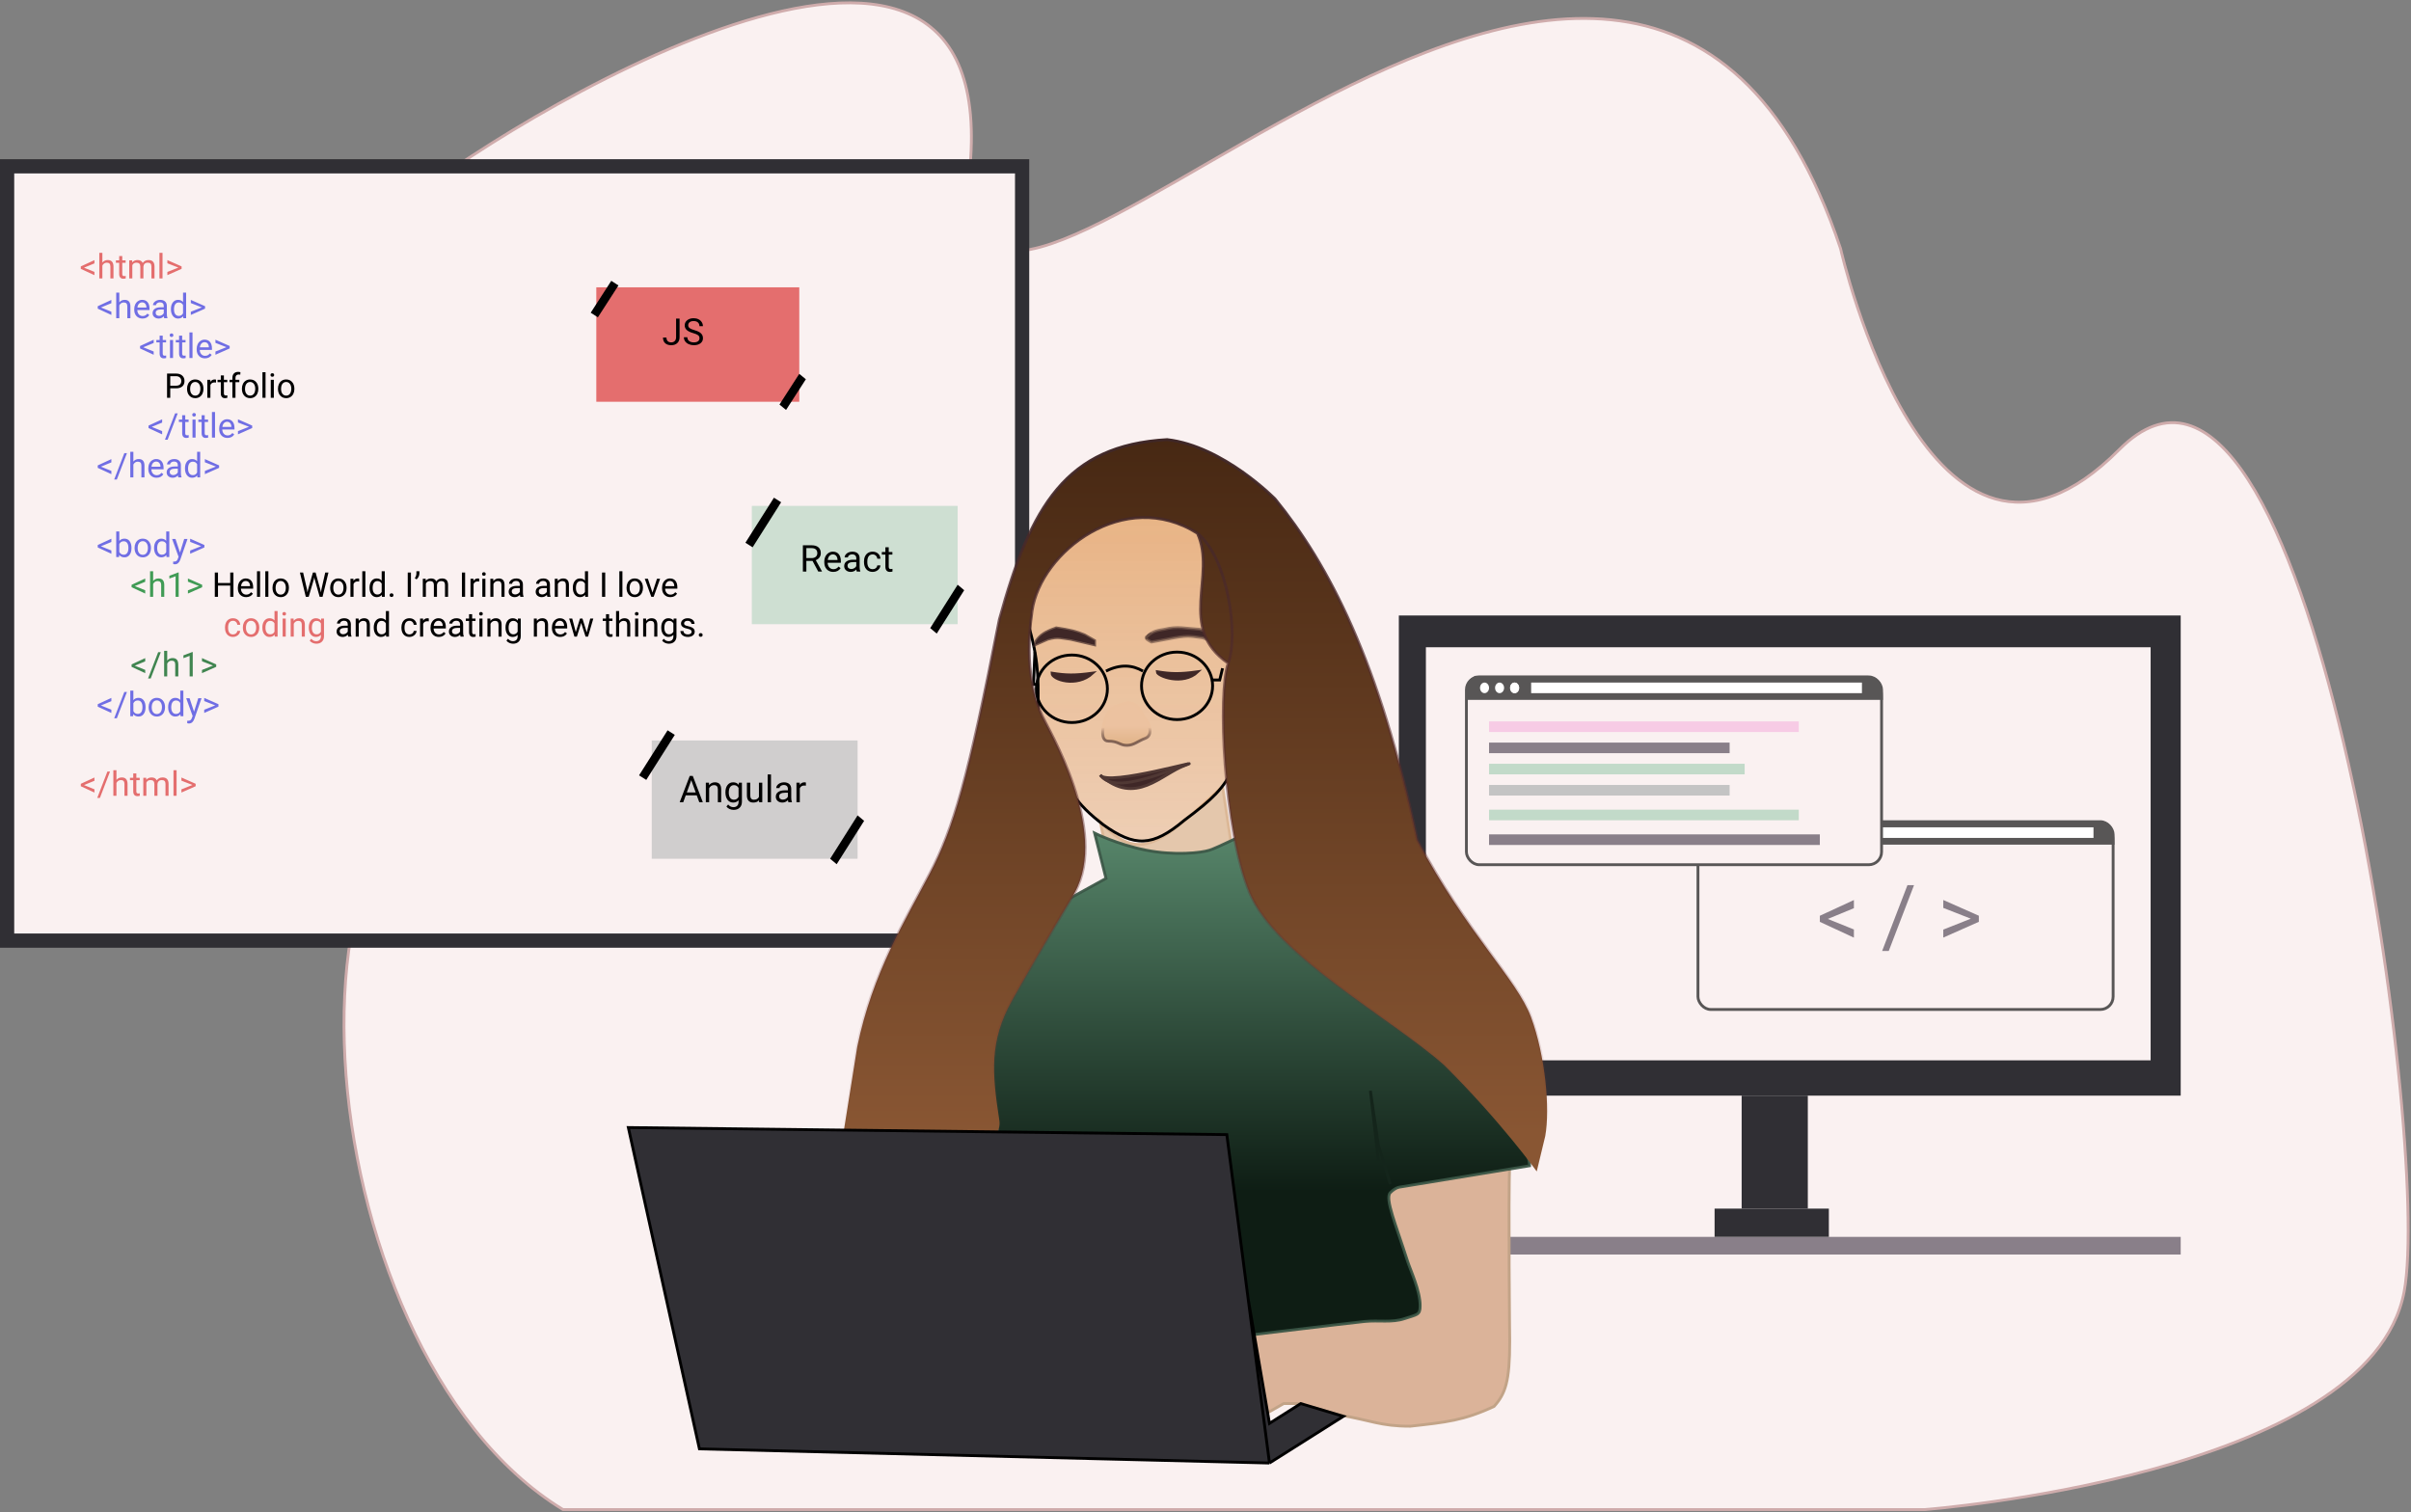 <svg width="848" height="532" viewBox="0 0 848 532" fill="none" xmlns="http://www.w3.org/2000/svg">
<rect x="0" y="0" width="848" height="532" fill="#808080" stroke="none"/>
<path d="M341.181 58.66C352.072 -64.945 174.875 44.274 140.732 73.046C106.59 101.818 158.354 197.725 158.354 197.725C72.594 191.234 283.909 281.643 186.99 267.257C90.07 252.871 105.16 474.345 198.003 531H677.096C677.096 531 833.49 519.012 845.604 454.275C855.443 401.701 812.336 90.858 745.38 158.163C678.425 225.469 647.359 87.433 647.359 87.433C573.19 -133.829 330.289 182.266 341.181 58.66Z" fill="#FAF1F1" stroke="#CFACAC"/>
<rect width="275" height="6.21" transform="matrix(1 0 0 -1 492 441.292)" fill="#3C3143" fill-opacity="0.59"/>
<rect x="492" y="216.506" width="275" height="168.9" fill="#302F34"/>
<rect x="612.577" y="385.406" width="23.269" height="39.741" fill="#302F34"/>
<rect x="603.058" y="425.147" width="40.192" height="9.935" fill="#302F34"/>
<rect x="501.519" y="227.683" width="254.904" height="145.304" fill="#FAF1F1"/>
<rect x="597.212" y="289.037" width="146.019" height="66.063" rx="4.5" fill="#FAF1F1" stroke="#585656"/>
<path d="M743.202 296.609H597.769C597.408 291.938 598.016 290.339 600.413 289.158H738.442C742.235 289.73 743.192 291.463 743.202 296.609Z" fill="#585656" stroke="#585656"/>
<ellipse cx="614.163" cy="292.883" rx="1.587" ry="1.863" fill="white"/>
<ellipse cx="614.163" cy="292.883" rx="1.587" ry="1.863" fill="white"/>
<ellipse cx="603.587" cy="292.883" rx="1.587" ry="1.863" fill="white"/>
<ellipse cx="608.875" cy="292.883" rx="1.587" ry="1.863" fill="white"/>
<rect x="619.981" y="291.021" width="116.346" height="3.726" fill="white"/>
<path d="M642.886 323.248L652.056 326.954V329.825L640.074 324.273V322.135L652.056 316.598V319.469L642.886 323.248ZM664.317 334.513H661.988L670.894 311.353H673.209L664.317 334.513ZM693.174 323.16L683.492 319.366V316.583L696.002 322.12V324.259L683.492 329.81V326.998L693.174 323.16Z" fill="#3C3143" fill-opacity="0.59"/>
<rect x="515.769" y="238.118" width="146.019" height="66.063" rx="4.5" fill="#FAF1F1" stroke="#585656"/>
<path d="M661.76 245.691H516.327C515.966 241.02 516.574 239.421 518.971 238.239H657C660.793 238.811 661.749 240.544 661.76 245.691Z" fill="#585656" stroke="#585656"/>
<ellipse cx="532.721" cy="241.965" rx="1.587" ry="1.863" fill="white"/>
<ellipse cx="532.721" cy="241.965" rx="1.587" ry="1.863" fill="white"/>
<ellipse cx="522.144" cy="241.965" rx="1.587" ry="1.863" fill="white"/>
<ellipse cx="527.433" cy="241.965" rx="1.587" ry="1.863" fill="white"/>
<rect x="538.538" y="240.102" width="116.346" height="3.726" fill="white"/>
<rect x="523.731" y="253.763" width="108.942" height="3.726" fill="#F7CBE5"/>
<rect x="523.731" y="284.811" width="108.942" height="3.726" fill="#C2DAC9"/>
<rect x="523.731" y="293.504" width="116.346" height="3.726" fill="#3C3143" fill-opacity="0.59"/>
<rect x="523.731" y="261.215" width="84.615" height="3.726" fill="#3C3143" fill-opacity="0.59"/>
<rect x="523.731" y="268.666" width="89.904" height="3.726" fill="#C2DAC9"/>
<rect x="523.731" y="276.118" width="84.615" height="3.726" fill="#C4C4C4"/>
<path d="M364 229.395L363.5 240.737H365" stroke="black"/>
<rect x="2.5" y="58.5" width="357" height="272.374" fill="#FAF1F1" stroke="#302F34" stroke-width="5"/>
<rect x="264.43" y="177.954" width="72.4" height="41.606" fill="#C2DAC9" fill-opacity="0.78"/>
<path d="M285.786 197.31H283.615V201.049H282.39V191.807H285.449C286.49 191.807 287.29 192.044 287.849 192.518C288.412 192.992 288.693 193.682 288.693 194.587C288.693 195.163 288.536 195.664 288.223 196.092C287.914 196.519 287.483 196.838 286.928 197.05L289.099 200.973V201.049H287.792L285.786 197.31ZM283.615 196.314H285.487C286.093 196.314 286.573 196.157 286.928 195.844C287.288 195.531 287.468 195.112 287.468 194.587C287.468 194.016 287.297 193.578 286.954 193.273C286.615 192.969 286.124 192.814 285.481 192.81H283.615V196.314ZM293.073 201.176C292.142 201.176 291.384 200.871 290.8 200.262C290.216 199.648 289.924 198.83 289.924 197.805V197.59C289.924 196.908 290.054 196.301 290.312 195.768C290.574 195.23 290.938 194.811 291.404 194.511C291.873 194.206 292.381 194.054 292.927 194.054C293.82 194.054 294.514 194.348 295.009 194.936C295.504 195.524 295.752 196.367 295.752 197.463V197.951H291.099C291.116 198.628 291.313 199.177 291.689 199.595C292.07 200.01 292.552 200.218 293.136 200.218C293.551 200.218 293.902 200.133 294.19 199.964C294.478 199.794 294.73 199.57 294.945 199.291L295.663 199.849C295.087 200.734 294.224 201.176 293.073 201.176ZM292.927 195.019C292.453 195.019 292.055 195.192 291.734 195.539C291.412 195.882 291.213 196.365 291.137 196.987H294.577V196.898C294.543 196.301 294.383 195.84 294.095 195.514C293.807 195.184 293.418 195.019 292.927 195.019ZM301.357 201.049C301.289 200.914 301.234 200.672 301.192 200.325C300.646 200.892 299.994 201.176 299.237 201.176C298.559 201.176 298.003 200.986 297.567 200.605C297.135 200.22 296.92 199.733 296.92 199.145C296.92 198.43 297.19 197.875 297.732 197.482C298.278 197.084 299.044 196.885 300.03 196.885H301.173V196.345C301.173 195.935 301.05 195.609 300.804 195.368C300.559 195.122 300.197 195 299.719 195C299.3 195 298.949 195.106 298.665 195.317C298.382 195.529 298.24 195.785 298.24 196.085H297.059C297.059 195.742 297.18 195.412 297.421 195.095C297.667 194.773 297.997 194.519 298.411 194.333C298.83 194.147 299.289 194.054 299.789 194.054C300.58 194.054 301.2 194.253 301.649 194.651C302.097 195.044 302.33 195.588 302.347 196.282V199.443C302.347 200.074 302.427 200.575 302.588 200.948V201.049H301.357ZM299.408 200.154C299.776 200.154 300.125 200.059 300.455 199.868C300.785 199.678 301.024 199.43 301.173 199.126V197.717H300.252C298.813 197.717 298.094 198.138 298.094 198.98C298.094 199.348 298.217 199.636 298.462 199.843C298.708 200.05 299.023 200.154 299.408 200.154ZM306.943 200.218C307.362 200.218 307.728 200.091 308.041 199.837C308.354 199.583 308.527 199.265 308.561 198.885H309.672C309.651 199.278 309.515 199.653 309.266 200.008C309.016 200.364 308.682 200.647 308.263 200.859C307.848 201.07 307.408 201.176 306.943 201.176C306.007 201.176 305.263 200.865 304.708 200.243C304.158 199.617 303.883 198.762 303.883 197.678V197.482C303.883 196.813 304.006 196.219 304.251 195.698C304.497 195.177 304.848 194.773 305.305 194.486C305.766 194.198 306.31 194.054 306.936 194.054C307.706 194.054 308.345 194.285 308.853 194.746C309.365 195.207 309.638 195.806 309.672 196.542H308.561C308.527 196.098 308.358 195.734 308.053 195.45C307.753 195.163 307.381 195.019 306.936 195.019C306.34 195.019 305.876 195.235 305.546 195.666C305.22 196.094 305.057 196.714 305.057 197.526V197.748C305.057 198.54 305.22 199.149 305.546 199.576C305.872 200.004 306.337 200.218 306.943 200.218ZM312.586 192.518V194.181H313.868V195.089H312.586V199.348C312.586 199.623 312.643 199.83 312.757 199.97C312.871 200.105 313.066 200.173 313.341 200.173C313.476 200.173 313.663 200.148 313.9 200.097V201.049C313.591 201.134 313.29 201.176 312.998 201.176C312.473 201.176 312.078 201.017 311.811 200.7C311.545 200.383 311.411 199.932 311.411 199.348V195.089H310.161V194.181H311.411V192.518H312.586Z" fill="black"/>
<path d="M273.48 175.874L263.445 191.713" stroke="black" stroke-width="3"/>
<line y1="-1.5" x2="18.053" y2="-1.5" transform="matrix(-0.535 0.845 -0.767 -0.641 336.83 205.691)" stroke="black" stroke-width="3"/>
<rect x="229.233" y="260.473" width="72.4" height="41.606" fill="#C4C4C4" fill-opacity="0.78"/>
<path d="M245.062 279.769H241.19L240.32 282.181H239.064L242.593 272.939H243.659L247.195 282.181H245.944L245.062 279.769ZM241.558 278.766H244.7L243.126 274.443L241.558 278.766ZM249.366 275.313L249.404 276.176C249.929 275.516 250.614 275.186 251.461 275.186C252.912 275.186 253.644 276.005 253.657 277.642V282.181H252.483V277.636C252.478 277.141 252.364 276.775 252.14 276.538C251.92 276.301 251.575 276.182 251.105 276.182C250.724 276.182 250.39 276.284 250.102 276.487C249.814 276.69 249.59 276.957 249.429 277.287V282.181H248.255V275.313H249.366ZM255.149 278.69C255.149 277.619 255.396 276.768 255.891 276.138C256.386 275.503 257.042 275.186 257.859 275.186C258.697 275.186 259.351 275.482 259.82 276.074L259.878 275.313H260.95V282.016C260.95 282.904 260.686 283.605 260.157 284.117C259.632 284.629 258.925 284.885 258.037 284.885C257.542 284.885 257.057 284.779 256.583 284.568C256.109 284.356 255.747 284.066 255.498 283.698L256.107 282.993C256.611 283.615 257.226 283.926 257.954 283.926C258.526 283.926 258.97 283.766 259.287 283.444C259.609 283.122 259.77 282.67 259.77 282.086V281.495C259.3 282.037 258.659 282.308 257.846 282.308C257.042 282.308 256.391 281.984 255.891 281.337C255.396 280.689 255.149 279.807 255.149 278.69ZM256.329 278.823C256.329 279.597 256.488 280.207 256.805 280.651C257.123 281.091 257.567 281.311 258.138 281.311C258.879 281.311 259.423 280.975 259.77 280.302V277.166C259.41 276.51 258.87 276.182 258.151 276.182C257.58 276.182 257.133 276.404 256.812 276.849C256.49 277.293 256.329 277.951 256.329 278.823ZM266.968 281.502C266.511 282.039 265.84 282.308 264.956 282.308C264.224 282.308 263.665 282.096 263.28 281.673C262.899 281.246 262.707 280.615 262.702 279.781V275.313H263.877V279.75C263.877 280.791 264.3 281.311 265.146 281.311C266.043 281.311 266.64 280.977 266.936 280.308V275.313H268.11V282.181H266.993L266.968 281.502ZM271.176 282.181H270.002V272.431H271.176V282.181ZM277.302 282.181C277.234 282.045 277.179 281.804 277.137 281.457C276.591 282.024 275.939 282.308 275.182 282.308C274.505 282.308 273.948 282.117 273.512 281.737C273.081 281.351 272.865 280.865 272.865 280.277C272.865 279.561 273.136 279.007 273.677 278.613C274.223 278.216 274.989 278.017 275.975 278.017H277.118V277.477C277.118 277.067 276.995 276.741 276.75 276.5C276.504 276.254 276.142 276.132 275.664 276.132C275.245 276.132 274.894 276.237 274.61 276.449C274.327 276.661 274.185 276.917 274.185 277.217H273.005C273.005 276.874 273.125 276.544 273.366 276.227C273.612 275.905 273.942 275.651 274.357 275.465C274.776 275.279 275.235 275.186 275.734 275.186C276.525 275.186 277.145 275.385 277.594 275.782C278.042 276.176 278.275 276.72 278.292 277.414V280.575C278.292 281.205 278.373 281.707 278.533 282.079V282.181H277.302ZM275.353 281.286C275.721 281.286 276.07 281.191 276.401 281C276.731 280.81 276.97 280.562 277.118 280.258V278.848H276.197C274.759 278.848 274.039 279.269 274.039 280.112C274.039 280.48 274.162 280.767 274.407 280.975C274.653 281.182 274.968 281.286 275.353 281.286ZM283.453 276.366C283.275 276.337 283.082 276.322 282.875 276.322C282.105 276.322 281.582 276.65 281.307 277.306V282.181H280.133V275.313H281.276L281.295 276.106C281.68 275.493 282.226 275.186 282.932 275.186C283.161 275.186 283.334 275.215 283.453 275.275V276.366Z" fill="black"/>
<path d="M236.073 257.699L226.039 273.538" stroke="black" stroke-width="3"/>
<line y1="-1.5" x2="18.053" y2="-1.5" transform="matrix(-0.535 0.845 -0.767 -0.641 301.633 286.823)" stroke="black" stroke-width="3"/>
<rect x="209.737" y="101.069" width="71.382" height="40.256" fill="#DE4949" fill-opacity="0.78"/>
<path d="M237.797 112.062H239.023V118.606C239.023 119.491 238.756 120.183 238.223 120.682C237.694 121.181 236.987 121.431 236.103 121.431C235.184 121.431 234.469 121.196 233.957 120.727C233.445 120.257 233.189 119.599 233.189 118.752H234.408C234.408 119.281 234.552 119.694 234.839 119.99C235.131 120.286 235.552 120.435 236.103 120.435C236.606 120.435 237.012 120.276 237.321 119.958C237.635 119.641 237.793 119.197 237.797 118.625V112.062ZM243.821 117.185C242.776 116.884 242.014 116.516 241.536 116.08C241.062 115.64 240.825 115.098 240.825 114.455C240.825 113.727 241.115 113.126 241.695 112.652C242.279 112.174 243.036 111.935 243.967 111.935C244.602 111.935 245.167 112.058 245.662 112.303C246.162 112.549 246.547 112.887 246.817 113.319C247.093 113.75 247.23 114.222 247.23 114.734H246.005C246.005 114.176 245.827 113.738 245.472 113.42C245.116 113.099 244.615 112.938 243.967 112.938C243.366 112.938 242.897 113.071 242.558 113.338C242.224 113.6 242.057 113.966 242.057 114.436C242.057 114.813 242.215 115.132 242.533 115.395C242.854 115.653 243.398 115.89 244.164 116.105C244.934 116.321 245.535 116.56 245.967 116.823C246.403 117.081 246.724 117.383 246.932 117.73C247.143 118.077 247.249 118.486 247.249 118.956C247.249 119.705 246.957 120.306 246.373 120.758C245.789 121.207 245.008 121.431 244.031 121.431C243.396 121.431 242.804 121.311 242.253 121.069C241.703 120.824 241.278 120.49 240.978 120.066C240.681 119.643 240.533 119.163 240.533 118.625H241.758C241.758 119.184 241.964 119.626 242.374 119.952C242.789 120.274 243.341 120.435 244.031 120.435C244.674 120.435 245.167 120.303 245.51 120.041C245.853 119.779 246.024 119.421 246.024 118.968C246.024 118.515 245.865 118.166 245.548 117.921C245.231 117.671 244.655 117.426 243.821 117.185Z" fill="black"/>
<path d="M216.266 99.596L209.027 110.81" stroke="black" stroke-width="3"/>
<line y1="-1.5" x2="12.851" y2="-1.5" transform="matrix(-0.542 0.84 -0.773 -0.634 281.119 131.506)" stroke="black" stroke-width="3"/>
<path d="M29.547 94.16L33.215 95.643V96.791L28.422 94.571V93.715L33.215 91.5V92.649L29.547 94.16ZM36.01 92.362C36.49 91.772 37.115 91.477 37.885 91.477C39.225 91.477 39.9 92.233 39.912 93.744V97.934H38.828V93.739C38.824 93.282 38.719 92.944 38.512 92.725C38.309 92.506 37.99 92.397 37.557 92.397C37.205 92.397 36.897 92.49 36.631 92.678C36.365 92.865 36.158 93.112 36.01 93.416V97.934H34.926V88.934H36.01V92.362ZM43.006 90.059V91.594H44.19V92.432H43.006V96.364C43.006 96.618 43.059 96.809 43.164 96.938C43.27 97.063 43.449 97.125 43.703 97.125C43.828 97.125 44 97.102 44.219 97.055V97.934C43.934 98.012 43.656 98.051 43.387 98.051C42.902 98.051 42.537 97.905 42.291 97.612C42.045 97.319 41.922 96.903 41.922 96.364V92.432H40.768V91.594H41.922V90.059H43.006ZM46.48 91.594L46.51 92.297C46.975 91.75 47.602 91.477 48.391 91.477C49.277 91.477 49.881 91.817 50.201 92.496C50.412 92.192 50.685 91.946 51.022 91.758C51.361 91.571 51.762 91.477 52.223 91.477C53.613 91.477 54.32 92.213 54.344 93.686V97.934H53.26V93.75C53.26 93.297 53.156 92.959 52.949 92.737C52.742 92.51 52.395 92.397 51.906 92.397C51.504 92.397 51.17 92.518 50.904 92.76C50.639 92.998 50.484 93.321 50.441 93.727V97.934H49.352V93.78C49.352 92.858 48.9 92.397 47.998 92.397C47.287 92.397 46.801 92.7 46.539 93.305V97.934H45.455V91.594H46.48ZM57.162 97.934H56.078V88.934H57.162V97.934ZM62.74 94.125L58.867 92.608V91.494L63.871 93.709V94.565L58.867 96.785V95.66L62.74 94.125ZM81.965 223.166C82.352 223.166 82.689 223.049 82.978 222.815C83.268 222.58 83.428 222.287 83.459 221.936H84.484C84.465 222.299 84.34 222.645 84.109 222.973C83.879 223.301 83.57 223.563 83.184 223.758C82.801 223.953 82.394 224.051 81.965 224.051C81.102 224.051 80.414 223.764 79.902 223.19C79.394 222.612 79.141 221.823 79.141 220.823V220.641C79.141 220.024 79.254 219.475 79.481 218.994C79.707 218.514 80.031 218.141 80.453 217.875C80.879 217.61 81.381 217.477 81.959 217.477C82.67 217.477 83.26 217.69 83.728 218.116C84.201 218.541 84.453 219.094 84.484 219.774H83.459C83.428 219.364 83.272 219.028 82.99 218.766C82.713 218.5 82.369 218.367 81.959 218.367C81.408 218.367 80.981 218.567 80.676 218.965C80.375 219.36 80.225 219.932 80.225 220.682V220.887C80.225 221.617 80.375 222.18 80.676 222.575C80.977 222.969 81.406 223.166 81.965 223.166ZM85.416 220.705C85.416 220.084 85.537 219.526 85.779 219.03C86.025 218.534 86.365 218.151 86.799 217.881C87.236 217.612 87.734 217.477 88.293 217.477C89.156 217.477 89.853 217.776 90.385 218.373C90.92 218.971 91.188 219.766 91.188 220.758V220.834C91.188 221.451 91.068 222.006 90.83 222.498C90.596 222.987 90.258 223.367 89.816 223.641C89.379 223.914 88.875 224.051 88.305 224.051C87.445 224.051 86.748 223.752 86.213 223.155C85.682 222.557 85.416 221.766 85.416 220.782V220.705ZM86.506 220.834C86.506 221.537 86.668 222.102 86.992 222.528C87.32 222.953 87.758 223.166 88.305 223.166C88.856 223.166 89.293 222.951 89.617 222.522C89.941 222.088 90.103 221.483 90.103 220.705C90.103 220.01 89.938 219.448 89.606 219.018C89.277 218.584 88.84 218.367 88.293 218.367C87.758 218.367 87.326 218.58 86.998 219.006C86.67 219.432 86.506 220.041 86.506 220.834ZM92.283 220.711C92.283 219.739 92.514 218.957 92.975 218.367C93.436 217.774 94.039 217.477 94.785 217.477C95.527 217.477 96.115 217.731 96.549 218.239V214.934H97.633V223.934H96.637L96.584 223.254C96.15 223.785 95.547 224.051 94.773 224.051C94.039 224.051 93.439 223.75 92.975 223.149C92.514 222.547 92.283 221.762 92.283 220.793V220.711ZM93.367 220.834C93.367 221.553 93.516 222.116 93.812 222.522C94.109 222.928 94.519 223.131 95.043 223.131C95.731 223.131 96.232 222.823 96.549 222.205V219.293C96.225 218.696 95.727 218.397 95.055 218.397C94.523 218.397 94.109 218.602 93.812 219.012C93.516 219.422 93.367 220.03 93.367 220.834ZM100.498 223.934H99.414V217.594H100.498V223.934ZM99.326 215.912C99.326 215.737 99.379 215.588 99.484 215.467C99.594 215.346 99.754 215.285 99.965 215.285C100.176 215.285 100.336 215.346 100.445 215.467C100.555 215.588 100.609 215.737 100.609 215.912C100.609 216.088 100.555 216.235 100.445 216.352C100.336 216.469 100.176 216.528 99.965 216.528C99.754 216.528 99.594 216.469 99.484 216.352C99.379 216.235 99.326 216.088 99.326 215.912ZM103.264 217.594L103.299 218.391C103.783 217.782 104.416 217.477 105.197 217.477C106.537 217.477 107.213 218.233 107.225 219.744V223.934H106.141V219.739C106.137 219.282 106.031 218.944 105.824 218.725C105.621 218.506 105.303 218.397 104.869 218.397C104.518 218.397 104.209 218.491 103.943 218.678C103.678 218.866 103.471 219.112 103.322 219.416V223.934H102.238V217.594H103.264ZM108.602 220.711C108.602 219.723 108.83 218.938 109.287 218.356C109.744 217.77 110.35 217.477 111.104 217.477C111.877 217.477 112.48 217.75 112.914 218.297L112.967 217.594H113.957V223.782C113.957 224.602 113.713 225.248 113.225 225.721C112.74 226.194 112.088 226.43 111.268 226.43C110.811 226.43 110.363 226.332 109.926 226.137C109.488 225.942 109.154 225.674 108.924 225.334L109.486 224.684C109.951 225.258 110.52 225.545 111.191 225.545C111.719 225.545 112.129 225.397 112.422 225.1C112.719 224.803 112.867 224.385 112.867 223.846V223.301C112.434 223.801 111.842 224.051 111.092 224.051C110.35 224.051 109.748 223.752 109.287 223.155C108.83 222.557 108.602 221.742 108.602 220.711ZM109.691 220.834C109.691 221.549 109.838 222.112 110.131 222.522C110.424 222.928 110.834 223.131 111.361 223.131C112.045 223.131 112.547 222.821 112.867 222.2V219.305C112.535 218.7 112.037 218.397 111.373 218.397C110.846 218.397 110.434 218.602 110.137 219.012C109.84 219.422 109.691 220.03 109.691 220.834ZM29.547 276.16L33.215 277.643V278.791L28.422 276.571V275.715L33.215 273.5V274.649L29.547 276.16ZM35.143 280.666H34.211L37.773 271.403H38.699L35.143 280.666ZM40.955 274.362C41.435 273.772 42.06 273.477 42.83 273.477C44.17 273.477 44.846 274.233 44.857 275.744V279.934H43.773V275.739C43.77 275.282 43.664 274.944 43.457 274.725C43.254 274.506 42.935 274.397 42.502 274.397C42.15 274.397 41.842 274.491 41.576 274.678C41.31 274.866 41.103 275.112 40.955 275.416V279.934H39.871V270.934H40.955V274.362ZM47.951 272.059V273.594H49.135V274.432H47.951V278.364C47.951 278.617 48.004 278.809 48.109 278.938C48.215 279.063 48.395 279.125 48.648 279.125C48.773 279.125 48.945 279.102 49.164 279.055V279.934C48.879 280.012 48.602 280.051 48.332 280.051C47.848 280.051 47.482 279.905 47.236 279.612C46.99 279.319 46.867 278.903 46.867 278.364V274.432H45.713V273.594H46.867V272.059H47.951ZM51.426 273.594L51.455 274.297C51.92 273.75 52.547 273.477 53.336 273.477C54.223 273.477 54.826 273.817 55.147 274.496C55.357 274.192 55.631 273.946 55.967 273.758C56.307 273.571 56.707 273.477 57.168 273.477C58.559 273.477 59.266 274.213 59.289 275.686V279.934H58.205V275.75C58.205 275.297 58.102 274.959 57.895 274.737C57.688 274.51 57.34 274.397 56.852 274.397C56.449 274.397 56.115 274.518 55.85 274.76C55.584 274.998 55.43 275.321 55.387 275.727V279.934H54.297V275.78C54.297 274.858 53.846 274.397 52.943 274.397C52.232 274.397 51.746 274.7 51.484 275.305V279.934H50.4V273.594H51.426ZM62.107 279.934H61.023V270.934H62.107V279.934ZM67.686 276.125L63.812 274.608V273.494L68.816 275.709V276.565L63.812 278.785V277.66L67.686 276.125Z" fill="#E46E6E"/>
<path d="M59.881 136.594V139.934H58.756V131.403H61.902C62.836 131.403 63.566 131.641 64.094 132.117C64.625 132.594 64.891 133.225 64.891 134.01C64.891 134.838 64.631 135.477 64.111 135.926C63.596 136.371 62.855 136.594 61.891 136.594H59.881ZM59.881 135.674H61.902C62.504 135.674 62.965 135.534 63.285 135.252C63.605 134.967 63.766 134.557 63.766 134.022C63.766 133.514 63.605 133.108 63.285 132.803C62.965 132.498 62.525 132.34 61.967 132.328H59.881V135.674ZM65.787 136.705C65.787 136.084 65.908 135.526 66.15 135.03C66.397 134.534 66.736 134.151 67.17 133.881C67.607 133.612 68.106 133.477 68.664 133.477C69.527 133.477 70.225 133.776 70.756 134.373C71.291 134.971 71.559 135.766 71.559 136.758V136.834C71.559 137.451 71.439 138.006 71.201 138.498C70.967 138.987 70.629 139.367 70.188 139.641C69.75 139.914 69.246 140.051 68.676 140.051C67.816 140.051 67.119 139.752 66.584 139.155C66.053 138.557 65.787 137.766 65.787 136.782V136.705ZM66.877 136.834C66.877 137.537 67.039 138.102 67.363 138.528C67.691 138.953 68.129 139.166 68.676 139.166C69.227 139.166 69.664 138.951 69.988 138.522C70.312 138.088 70.475 137.483 70.475 136.705C70.475 136.01 70.309 135.448 69.977 135.018C69.648 134.584 69.211 134.367 68.664 134.367C68.129 134.367 67.697 134.58 67.369 135.006C67.041 135.432 66.877 136.041 66.877 136.834ZM75.982 134.567C75.818 134.539 75.641 134.526 75.449 134.526C74.738 134.526 74.256 134.828 74.002 135.434V139.934H72.918V133.594H73.973L73.99 134.326C74.346 133.76 74.85 133.477 75.502 133.477C75.713 133.477 75.873 133.504 75.982 133.559V134.567ZM78.748 132.059V133.594H79.932V134.432H78.748V138.364C78.748 138.617 78.801 138.809 78.906 138.938C79.012 139.063 79.191 139.125 79.445 139.125C79.57 139.125 79.742 139.102 79.961 139.055V139.934C79.676 140.012 79.398 140.051 79.129 140.051C78.644 140.051 78.279 139.905 78.033 139.612C77.787 139.319 77.664 138.903 77.664 138.364V134.432H76.51V133.594H77.664V132.059H78.748ZM81.736 139.934V134.432H80.734V133.594H81.736V132.944C81.736 132.264 81.918 131.739 82.281 131.367C82.644 130.996 83.158 130.811 83.822 130.811C84.072 130.811 84.32 130.844 84.566 130.91L84.508 131.789C84.324 131.754 84.129 131.737 83.922 131.737C83.57 131.737 83.299 131.84 83.107 132.047C82.916 132.25 82.82 132.543 82.82 132.926V133.594H84.174V134.432H82.82V139.934H81.736ZM85.088 136.705C85.088 136.084 85.209 135.526 85.451 135.03C85.697 134.534 86.037 134.151 86.471 133.881C86.908 133.612 87.406 133.477 87.965 133.477C88.828 133.477 89.525 133.776 90.057 134.373C90.592 134.971 90.859 135.766 90.859 136.758V136.834C90.859 137.451 90.74 138.006 90.502 138.498C90.268 138.987 89.93 139.367 89.488 139.641C89.051 139.914 88.547 140.051 87.977 140.051C87.117 140.051 86.42 139.752 85.885 139.155C85.353 138.557 85.088 137.766 85.088 136.782V136.705ZM86.178 136.834C86.178 137.537 86.34 138.102 86.664 138.528C86.992 138.953 87.43 139.166 87.977 139.166C88.527 139.166 88.965 138.951 89.289 138.522C89.613 138.088 89.775 137.483 89.775 136.705C89.775 136.01 89.609 135.448 89.277 135.018C88.949 134.584 88.512 134.367 87.965 134.367C87.43 134.367 86.998 134.58 86.67 135.006C86.342 135.432 86.178 136.041 86.178 136.834ZM93.397 139.934H92.312V130.934H93.397V139.934ZM96.314 139.934H95.231V133.594H96.314V139.934ZM95.143 131.912C95.143 131.737 95.195 131.588 95.301 131.467C95.41 131.346 95.57 131.285 95.781 131.285C95.992 131.285 96.152 131.346 96.262 131.467C96.371 131.588 96.426 131.737 96.426 131.912C96.426 132.088 96.371 132.235 96.262 132.352C96.152 132.469 95.992 132.528 95.781 132.528C95.57 132.528 95.41 132.469 95.301 132.352C95.195 132.235 95.143 132.088 95.143 131.912ZM97.768 136.705C97.768 136.084 97.889 135.526 98.131 135.03C98.377 134.534 98.717 134.151 99.15 133.881C99.588 133.612 100.086 133.477 100.645 133.477C101.508 133.477 102.205 133.776 102.736 134.373C103.271 134.971 103.539 135.766 103.539 136.758V136.834C103.539 137.451 103.42 138.006 103.182 138.498C102.947 138.987 102.609 139.367 102.168 139.641C101.73 139.914 101.227 140.051 100.656 140.051C99.797 140.051 99.1 139.752 98.564 139.155C98.033 138.557 97.768 137.766 97.768 136.782V136.705ZM98.857 136.834C98.857 137.537 99.019 138.102 99.344 138.528C99.672 138.953 100.109 139.166 100.656 139.166C101.207 139.166 101.645 138.951 101.969 138.522C102.293 138.088 102.455 137.483 102.455 136.705C102.455 136.01 102.289 135.448 101.957 135.018C101.629 134.584 101.191 134.367 100.645 134.367C100.109 134.367 99.678 134.58 99.35 135.006C99.022 135.432 98.857 136.041 98.857 136.834ZM82.106 209.934H80.975V205.991H76.674V209.934H75.549V201.403H76.674V205.071H80.975V201.403H82.106V209.934ZM86.564 210.051C85.705 210.051 85.006 209.77 84.467 209.207C83.928 208.641 83.658 207.885 83.658 206.94V206.741C83.658 206.112 83.777 205.551 84.016 205.059C84.258 204.563 84.594 204.176 85.023 203.899C85.457 203.617 85.926 203.477 86.43 203.477C87.254 203.477 87.894 203.748 88.352 204.291C88.809 204.834 89.037 205.612 89.037 206.623V207.075H84.742C84.758 207.7 84.939 208.205 85.287 208.592C85.639 208.975 86.084 209.166 86.623 209.166C87.006 209.166 87.33 209.088 87.596 208.932C87.861 208.776 88.094 208.569 88.293 208.311L88.955 208.826C88.424 209.643 87.627 210.051 86.564 210.051ZM86.43 204.367C85.992 204.367 85.625 204.528 85.328 204.848C85.031 205.164 84.848 205.61 84.777 206.184H87.953V206.102C87.922 205.551 87.773 205.125 87.508 204.825C87.242 204.52 86.883 204.367 86.43 204.367ZM91.475 209.934H90.391V200.934H91.475V209.934ZM94.393 209.934H93.309V200.934H94.393V209.934ZM95.846 206.705C95.846 206.084 95.967 205.526 96.209 205.03C96.455 204.534 96.795 204.151 97.228 203.881C97.666 203.612 98.164 203.477 98.723 203.477C99.586 203.477 100.283 203.776 100.814 204.373C101.35 204.971 101.617 205.766 101.617 206.758V206.834C101.617 207.451 101.498 208.006 101.26 208.498C101.025 208.987 100.688 209.367 100.246 209.641C99.809 209.914 99.305 210.051 98.734 210.051C97.875 210.051 97.178 209.752 96.643 209.155C96.111 208.557 95.846 207.766 95.846 206.782V206.705ZM96.936 206.834C96.936 207.537 97.098 208.102 97.422 208.528C97.75 208.953 98.188 209.166 98.734 209.166C99.285 209.166 99.723 208.951 100.047 208.522C100.371 208.088 100.533 207.483 100.533 206.705C100.533 206.01 100.367 205.448 100.035 205.018C99.707 204.584 99.269 204.367 98.723 204.367C98.188 204.367 97.756 204.58 97.428 205.006C97.1 205.432 96.936 206.041 96.936 206.834ZM107.963 207.244L108.127 208.369L108.367 207.356L110.055 201.403H111.004L112.65 207.356L112.885 208.387L113.066 207.239L114.391 201.403H115.521L113.453 209.934H112.428L110.67 203.717L110.535 203.067L110.4 203.717L108.578 209.934H107.553L105.49 201.403H106.615L107.963 207.244ZM116.131 206.705C116.131 206.084 116.252 205.526 116.494 205.03C116.74 204.534 117.08 204.151 117.514 203.881C117.951 203.612 118.449 203.477 119.008 203.477C119.871 203.477 120.568 203.776 121.1 204.373C121.635 204.971 121.902 205.766 121.902 206.758V206.834C121.902 207.451 121.783 208.006 121.545 208.498C121.311 208.987 120.973 209.367 120.531 209.641C120.094 209.914 119.59 210.051 119.02 210.051C118.16 210.051 117.463 209.752 116.928 209.155C116.396 208.557 116.131 207.766 116.131 206.782V206.705ZM117.221 206.834C117.221 207.537 117.383 208.102 117.707 208.528C118.035 208.953 118.473 209.166 119.02 209.166C119.57 209.166 120.008 208.951 120.332 208.522C120.656 208.088 120.818 207.483 120.818 206.705C120.818 206.01 120.652 205.448 120.32 205.018C119.992 204.584 119.555 204.367 119.008 204.367C118.473 204.367 118.041 204.58 117.713 205.006C117.385 205.432 117.221 206.041 117.221 206.834ZM126.326 204.567C126.162 204.539 125.984 204.526 125.793 204.526C125.082 204.526 124.6 204.828 124.346 205.434V209.934H123.262V203.594H124.316L124.334 204.326C124.689 203.76 125.193 203.477 125.846 203.477C126.057 203.477 126.217 203.504 126.326 203.559V204.567ZM128.506 209.934H127.422V200.934H128.506V209.934ZM129.982 206.711C129.982 205.739 130.213 204.957 130.674 204.367C131.135 203.774 131.738 203.477 132.484 203.477C133.227 203.477 133.814 203.731 134.248 204.239V200.934H135.332V209.934H134.336L134.283 209.254C133.85 209.785 133.246 210.051 132.473 210.051C131.738 210.051 131.139 209.75 130.674 209.149C130.213 208.547 129.982 207.762 129.982 206.793V206.711ZM131.066 206.834C131.066 207.553 131.215 208.116 131.512 208.522C131.809 208.928 132.219 209.131 132.742 209.131C133.43 209.131 133.932 208.823 134.248 208.205V205.293C133.924 204.696 133.426 204.397 132.754 204.397C132.223 204.397 131.809 204.602 131.512 205.012C131.215 205.422 131.066 206.03 131.066 206.834ZM137.043 209.366C137.043 209.178 137.098 209.022 137.207 208.897C137.32 208.772 137.488 208.709 137.711 208.709C137.934 208.709 138.102 208.772 138.215 208.897C138.332 209.022 138.391 209.178 138.391 209.366C138.391 209.545 138.332 209.696 138.215 209.817C138.102 209.938 137.934 209.998 137.711 209.998C137.488 209.998 137.32 209.938 137.207 209.817C137.098 209.696 137.043 209.545 137.043 209.366ZM144.537 209.934H143.412V201.403H144.537V209.934ZM146.506 203.805L145.891 203.383C146.254 202.875 146.441 202.34 146.453 201.778V200.934H147.525V201.696C147.521 202.086 147.424 202.477 147.232 202.867C147.045 203.254 146.803 203.567 146.506 203.805ZM149.734 203.594L149.764 204.297C150.229 203.75 150.855 203.477 151.645 203.477C152.531 203.477 153.135 203.817 153.455 204.496C153.666 204.192 153.939 203.946 154.275 203.758C154.615 203.571 155.016 203.477 155.477 203.477C156.867 203.477 157.574 204.213 157.598 205.686V209.934H156.514V205.75C156.514 205.297 156.41 204.959 156.203 204.737C155.996 204.51 155.648 204.397 155.16 204.397C154.758 204.397 154.424 204.518 154.158 204.76C153.893 204.998 153.738 205.321 153.695 205.727V209.934H152.605V205.78C152.605 204.858 152.154 204.397 151.252 204.397C150.541 204.397 150.055 204.7 149.793 205.305V209.934H148.709V203.594H149.734ZM163.592 209.934H162.467V201.403H163.592V209.934ZM168.549 204.567C168.385 204.539 168.207 204.526 168.016 204.526C167.305 204.526 166.822 204.828 166.568 205.434V209.934H165.484V203.594H166.539L166.557 204.326C166.912 203.76 167.416 203.477 168.068 203.477C168.279 203.477 168.439 203.504 168.549 203.559V204.567ZM170.729 209.934H169.645V203.594H170.729V209.934ZM169.557 201.912C169.557 201.737 169.609 201.588 169.715 201.467C169.824 201.346 169.984 201.285 170.195 201.285C170.406 201.285 170.566 201.346 170.676 201.467C170.785 201.588 170.84 201.737 170.84 201.912C170.84 202.088 170.785 202.235 170.676 202.352C170.566 202.469 170.406 202.528 170.195 202.528C169.984 202.528 169.824 202.469 169.715 202.352C169.609 202.235 169.557 202.088 169.557 201.912ZM173.494 203.594L173.529 204.391C174.014 203.782 174.646 203.477 175.428 203.477C176.768 203.477 177.443 204.233 177.455 205.744V209.934H176.371V205.739C176.367 205.282 176.262 204.944 176.055 204.725C175.852 204.506 175.533 204.397 175.1 204.397C174.748 204.397 174.439 204.491 174.174 204.678C173.908 204.866 173.701 205.112 173.553 205.416V209.934H172.469V203.594H173.494ZM183.004 209.934C182.941 209.809 182.891 209.586 182.852 209.266C182.348 209.789 181.746 210.051 181.047 210.051C180.422 210.051 179.908 209.875 179.506 209.524C179.107 209.168 178.908 208.719 178.908 208.176C178.908 207.516 179.158 207.004 179.658 206.641C180.162 206.274 180.869 206.09 181.779 206.09H182.834V205.592C182.834 205.213 182.721 204.912 182.494 204.69C182.268 204.463 181.934 204.35 181.492 204.35C181.105 204.35 180.781 204.448 180.52 204.643C180.258 204.838 180.127 205.075 180.127 205.352H179.037C179.037 205.035 179.148 204.731 179.371 204.438C179.598 204.141 179.902 203.907 180.285 203.735C180.672 203.563 181.096 203.477 181.557 203.477C182.287 203.477 182.859 203.66 183.273 204.028C183.688 204.391 183.902 204.893 183.918 205.534V208.451C183.918 209.034 183.992 209.496 184.141 209.84V209.934H183.004ZM181.205 209.108C181.545 209.108 181.867 209.02 182.172 208.844C182.477 208.668 182.697 208.44 182.834 208.159V206.858H181.984C180.656 206.858 179.992 207.246 179.992 208.024C179.992 208.364 180.105 208.629 180.332 208.821C180.559 209.012 180.85 209.108 181.205 209.108ZM192.508 209.934C192.445 209.809 192.395 209.586 192.355 209.266C191.852 209.789 191.25 210.051 190.551 210.051C189.926 210.051 189.412 209.875 189.01 209.524C188.611 209.168 188.412 208.719 188.412 208.176C188.412 207.516 188.662 207.004 189.162 206.641C189.666 206.274 190.373 206.09 191.283 206.09H192.338V205.592C192.338 205.213 192.225 204.912 191.998 204.69C191.771 204.463 191.438 204.35 190.996 204.35C190.609 204.35 190.285 204.448 190.023 204.643C189.762 204.838 189.631 205.075 189.631 205.352H188.541C188.541 205.035 188.652 204.731 188.875 204.438C189.102 204.141 189.406 203.907 189.789 203.735C190.176 203.563 190.6 203.477 191.061 203.477C191.791 203.477 192.363 203.66 192.777 204.028C193.191 204.391 193.406 204.893 193.422 205.534V208.451C193.422 209.034 193.496 209.496 193.645 209.84V209.934H192.508ZM190.709 209.108C191.049 209.108 191.371 209.02 191.676 208.844C191.98 208.668 192.201 208.44 192.338 208.159V206.858H191.488C190.16 206.858 189.496 207.246 189.496 208.024C189.496 208.364 189.609 208.629 189.836 208.821C190.062 209.012 190.354 209.108 190.709 209.108ZM196.146 203.594L196.182 204.391C196.666 203.782 197.299 203.477 198.08 203.477C199.42 203.477 200.096 204.233 200.107 205.744V209.934H199.023V205.739C199.02 205.282 198.914 204.944 198.707 204.725C198.504 204.506 198.186 204.397 197.752 204.397C197.4 204.397 197.092 204.491 196.826 204.678C196.561 204.866 196.354 205.112 196.205 205.416V209.934H195.121V203.594H196.146ZM201.479 206.711C201.479 205.739 201.709 204.957 202.17 204.367C202.631 203.774 203.234 203.477 203.98 203.477C204.723 203.477 205.311 203.731 205.744 204.239V200.934H206.828V209.934H205.832L205.779 209.254C205.346 209.785 204.742 210.051 203.969 210.051C203.234 210.051 202.635 209.75 202.17 209.149C201.709 208.547 201.479 207.762 201.479 206.793V206.711ZM202.562 206.834C202.562 207.553 202.711 208.116 203.008 208.522C203.305 208.928 203.715 209.131 204.238 209.131C204.926 209.131 205.428 208.823 205.744 208.205V205.293C205.42 204.696 204.922 204.397 204.25 204.397C203.719 204.397 203.305 204.602 203.008 205.012C202.711 205.422 202.562 206.03 202.562 206.834ZM212.869 209.934H211.744V201.403H212.869V209.934ZM218.916 209.934H217.832V200.934H218.916V209.934ZM220.369 206.705C220.369 206.084 220.49 205.526 220.732 205.03C220.979 204.534 221.318 204.151 221.752 203.881C222.189 203.612 222.688 203.477 223.246 203.477C224.109 203.477 224.807 203.776 225.338 204.373C225.873 204.971 226.141 205.766 226.141 206.758V206.834C226.141 207.451 226.021 208.006 225.783 208.498C225.549 208.987 225.211 209.367 224.77 209.641C224.332 209.914 223.828 210.051 223.258 210.051C222.398 210.051 221.701 209.752 221.166 209.155C220.635 208.557 220.369 207.766 220.369 206.782V206.705ZM221.459 206.834C221.459 207.537 221.621 208.102 221.945 208.528C222.273 208.953 222.711 209.166 223.258 209.166C223.809 209.166 224.246 208.951 224.57 208.522C224.895 208.088 225.057 207.483 225.057 206.705C225.057 206.01 224.891 205.448 224.559 205.018C224.23 204.584 223.793 204.367 223.246 204.367C222.711 204.367 222.279 204.58 221.951 205.006C221.623 205.432 221.459 206.041 221.459 206.834ZM229.498 208.463L231.068 203.594H232.176L229.902 209.934H229.076L226.779 203.594H227.887L229.498 208.463ZM235.768 210.051C234.908 210.051 234.209 209.77 233.67 209.207C233.131 208.641 232.861 207.885 232.861 206.94V206.741C232.861 206.112 232.98 205.551 233.219 205.059C233.461 204.563 233.797 204.176 234.227 203.899C234.66 203.617 235.129 203.477 235.633 203.477C236.457 203.477 237.098 203.748 237.555 204.291C238.012 204.834 238.24 205.612 238.24 206.623V207.075H233.945C233.961 207.7 234.143 208.205 234.49 208.592C234.842 208.975 235.287 209.166 235.826 209.166C236.209 209.166 236.533 209.088 236.799 208.932C237.064 208.776 237.297 208.569 237.496 208.311L238.158 208.826C237.627 209.643 236.83 210.051 235.768 210.051ZM235.633 204.367C235.195 204.367 234.828 204.528 234.531 204.848C234.234 205.164 234.051 205.61 233.98 206.184H237.156V206.102C237.125 205.551 236.977 205.125 236.711 204.825C236.445 204.52 236.086 204.367 235.633 204.367ZM122.488 223.934C122.426 223.809 122.375 223.586 122.336 223.266C121.832 223.789 121.23 224.051 120.531 224.051C119.906 224.051 119.393 223.875 118.99 223.524C118.592 223.168 118.393 222.719 118.393 222.176C118.393 221.516 118.643 221.004 119.143 220.641C119.646 220.274 120.354 220.09 121.264 220.09H122.318V219.592C122.318 219.213 122.205 218.912 121.979 218.69C121.752 218.463 121.418 218.35 120.977 218.35C120.59 218.35 120.266 218.448 120.004 218.643C119.742 218.838 119.611 219.075 119.611 219.352H118.521C118.521 219.035 118.633 218.731 118.855 218.438C119.082 218.141 119.387 217.907 119.77 217.735C120.156 217.563 120.58 217.477 121.041 217.477C121.771 217.477 122.344 217.66 122.758 218.028C123.172 218.391 123.387 218.893 123.402 219.534V222.451C123.402 223.034 123.477 223.496 123.625 223.84V223.934H122.488ZM120.689 223.108C121.029 223.108 121.352 223.02 121.656 222.844C121.961 222.668 122.182 222.44 122.318 222.159V220.858H121.469C120.141 220.858 119.477 221.246 119.477 222.024C119.477 222.364 119.59 222.629 119.816 222.821C120.043 223.012 120.334 223.108 120.689 223.108ZM126.127 217.594L126.162 218.391C126.646 217.782 127.279 217.477 128.061 217.477C129.4 217.477 130.076 218.233 130.088 219.744V223.934H129.004V219.739C129 219.282 128.895 218.944 128.688 218.725C128.484 218.506 128.166 218.397 127.732 218.397C127.381 218.397 127.072 218.491 126.807 218.678C126.541 218.866 126.334 219.112 126.186 219.416V223.934H125.102V217.594H126.127ZM131.459 220.711C131.459 219.739 131.689 218.957 132.15 218.367C132.611 217.774 133.215 217.477 133.961 217.477C134.703 217.477 135.291 217.731 135.725 218.239V214.934H136.809V223.934H135.812L135.76 223.254C135.326 223.785 134.723 224.051 133.949 224.051C133.215 224.051 132.615 223.75 132.15 223.149C131.689 222.547 131.459 221.762 131.459 220.793V220.711ZM132.543 220.834C132.543 221.553 132.691 222.116 132.988 222.522C133.285 222.928 133.695 223.131 134.219 223.131C134.906 223.131 135.408 222.823 135.725 222.205V219.293C135.4 218.696 134.902 218.397 134.23 218.397C133.699 218.397 133.285 218.602 132.988 219.012C132.691 219.422 132.543 220.03 132.543 220.834ZM144.016 223.166C144.402 223.166 144.74 223.049 145.029 222.815C145.318 222.58 145.479 222.287 145.51 221.936H146.535C146.516 222.299 146.391 222.645 146.16 222.973C145.93 223.301 145.621 223.563 145.234 223.758C144.852 223.953 144.445 224.051 144.016 224.051C143.152 224.051 142.465 223.764 141.953 223.19C141.445 222.612 141.191 221.823 141.191 220.823V220.641C141.191 220.024 141.305 219.475 141.531 218.994C141.758 218.514 142.082 218.141 142.504 217.875C142.93 217.61 143.432 217.477 144.01 217.477C144.721 217.477 145.311 217.69 145.779 218.116C146.252 218.541 146.504 219.094 146.535 219.774H145.51C145.479 219.364 145.322 219.028 145.041 218.766C144.764 218.5 144.42 218.367 144.01 218.367C143.459 218.367 143.031 218.567 142.727 218.965C142.426 219.36 142.275 219.932 142.275 220.682V220.887C142.275 221.617 142.426 222.18 142.727 222.575C143.027 222.969 143.457 223.166 144.016 223.166ZM150.818 218.567C150.654 218.539 150.477 218.526 150.285 218.526C149.574 218.526 149.092 218.828 148.838 219.434V223.934H147.754V217.594H148.809L148.826 218.326C149.182 217.76 149.686 217.477 150.338 217.477C150.549 217.477 150.709 217.504 150.818 217.559V218.567ZM154.334 224.051C153.475 224.051 152.775 223.77 152.236 223.207C151.697 222.641 151.428 221.885 151.428 220.94V220.741C151.428 220.112 151.547 219.551 151.785 219.059C152.027 218.563 152.363 218.176 152.793 217.899C153.227 217.617 153.695 217.477 154.199 217.477C155.023 217.477 155.664 217.748 156.121 218.291C156.578 218.834 156.807 219.612 156.807 220.623V221.075H152.512C152.527 221.7 152.709 222.205 153.057 222.592C153.408 222.975 153.854 223.166 154.393 223.166C154.775 223.166 155.1 223.088 155.365 222.932C155.631 222.776 155.863 222.569 156.062 222.311L156.725 222.826C156.193 223.643 155.396 224.051 154.334 224.051ZM154.199 218.367C153.762 218.367 153.395 218.528 153.098 218.848C152.801 219.164 152.617 219.61 152.547 220.184H155.723V220.102C155.691 219.551 155.543 219.125 155.277 218.825C155.012 218.52 154.652 218.367 154.199 218.367ZM161.98 223.934C161.918 223.809 161.867 223.586 161.828 223.266C161.324 223.789 160.723 224.051 160.023 224.051C159.398 224.051 158.885 223.875 158.482 223.524C158.084 223.168 157.885 222.719 157.885 222.176C157.885 221.516 158.135 221.004 158.635 220.641C159.139 220.274 159.846 220.09 160.756 220.09H161.811V219.592C161.811 219.213 161.697 218.912 161.471 218.69C161.244 218.463 160.91 218.35 160.469 218.35C160.082 218.35 159.758 218.448 159.496 218.643C159.234 218.838 159.104 219.075 159.104 219.352H158.014C158.014 219.035 158.125 218.731 158.348 218.438C158.574 218.141 158.879 217.907 159.262 217.735C159.648 217.563 160.072 217.477 160.533 217.477C161.264 217.477 161.836 217.66 162.25 218.028C162.664 218.391 162.879 218.893 162.895 219.534V222.451C162.895 223.034 162.969 223.496 163.117 223.84V223.934H161.98ZM160.182 223.108C160.521 223.108 160.844 223.02 161.148 222.844C161.453 222.668 161.674 222.44 161.811 222.159V220.858H160.961C159.633 220.858 158.969 221.246 158.969 222.024C158.969 222.364 159.082 222.629 159.309 222.821C159.535 223.012 159.826 223.108 160.182 223.108ZM166.064 216.059V217.594H167.248V218.432H166.064V222.364C166.064 222.617 166.117 222.809 166.223 222.938C166.328 223.063 166.508 223.125 166.762 223.125C166.887 223.125 167.059 223.102 167.277 223.055V223.934C166.992 224.012 166.715 224.051 166.445 224.051C165.961 224.051 165.596 223.905 165.35 223.612C165.104 223.319 164.98 222.903 164.98 222.364V218.432H163.826V217.594H164.98V216.059H166.064ZM169.697 223.934H168.613V217.594H169.697V223.934ZM168.525 215.912C168.525 215.737 168.578 215.588 168.684 215.467C168.793 215.346 168.953 215.285 169.164 215.285C169.375 215.285 169.535 215.346 169.645 215.467C169.754 215.588 169.809 215.737 169.809 215.912C169.809 216.088 169.754 216.235 169.645 216.352C169.535 216.469 169.375 216.528 169.164 216.528C168.953 216.528 168.793 216.469 168.684 216.352C168.578 216.235 168.525 216.088 168.525 215.912ZM172.463 217.594L172.498 218.391C172.982 217.782 173.615 217.477 174.396 217.477C175.736 217.477 176.412 218.233 176.424 219.744V223.934H175.34V219.739C175.336 219.282 175.23 218.944 175.023 218.725C174.82 218.506 174.502 218.397 174.068 218.397C173.717 218.397 173.408 218.491 173.143 218.678C172.877 218.866 172.67 219.112 172.521 219.416V223.934H171.438V217.594H172.463ZM177.801 220.711C177.801 219.723 178.029 218.938 178.486 218.356C178.943 217.77 179.549 217.477 180.303 217.477C181.076 217.477 181.68 217.75 182.113 218.297L182.166 217.594H183.156V223.782C183.156 224.602 182.912 225.248 182.424 225.721C181.939 226.194 181.287 226.43 180.467 226.43C180.01 226.43 179.562 226.332 179.125 226.137C178.688 225.942 178.354 225.674 178.123 225.334L178.686 224.684C179.15 225.258 179.719 225.545 180.391 225.545C180.918 225.545 181.328 225.397 181.621 225.1C181.918 224.803 182.066 224.385 182.066 223.846V223.301C181.633 223.801 181.041 224.051 180.291 224.051C179.549 224.051 178.947 223.752 178.486 223.155C178.029 222.557 177.801 221.742 177.801 220.711ZM178.891 220.834C178.891 221.549 179.037 222.112 179.33 222.522C179.623 222.928 180.033 223.131 180.561 223.131C181.244 223.131 181.746 222.821 182.066 222.2V219.305C181.734 218.7 181.236 218.397 180.572 218.397C180.045 218.397 179.633 218.602 179.336 219.012C179.039 219.422 178.891 220.03 178.891 220.834ZM188.799 217.594L188.834 218.391C189.318 217.782 189.951 217.477 190.732 217.477C192.072 217.477 192.748 218.233 192.76 219.744V223.934H191.676V219.739C191.672 219.282 191.566 218.944 191.359 218.725C191.156 218.506 190.838 218.397 190.404 218.397C190.053 218.397 189.744 218.491 189.479 218.678C189.213 218.866 189.006 219.112 188.857 219.416V223.934H187.773V217.594H188.799ZM197.025 224.051C196.166 224.051 195.467 223.77 194.928 223.207C194.389 222.641 194.119 221.885 194.119 220.94V220.741C194.119 220.112 194.238 219.551 194.477 219.059C194.719 218.563 195.055 218.176 195.484 217.899C195.918 217.617 196.387 217.477 196.891 217.477C197.715 217.477 198.355 217.748 198.812 218.291C199.27 218.834 199.498 219.612 199.498 220.623V221.075H195.203C195.219 221.7 195.4 222.205 195.748 222.592C196.1 222.975 196.545 223.166 197.084 223.166C197.467 223.166 197.791 223.088 198.057 222.932C198.322 222.776 198.555 222.569 198.754 222.311L199.416 222.826C198.885 223.643 198.088 224.051 197.025 224.051ZM196.891 218.367C196.453 218.367 196.086 218.528 195.789 218.848C195.492 219.164 195.309 219.61 195.238 220.184H198.414V220.102C198.383 219.551 198.234 219.125 197.969 218.825C197.703 218.52 197.344 218.367 196.891 218.367ZM206.371 222.44L207.59 217.594H208.674L206.828 223.934H205.949L204.408 219.129L202.908 223.934H202.029L200.189 217.594H201.268L202.516 222.34L203.992 217.594H204.865L206.371 222.44ZM214.229 216.059V217.594H215.412V218.432H214.229V222.364C214.229 222.617 214.281 222.809 214.387 222.938C214.492 223.063 214.672 223.125 214.926 223.125C215.051 223.125 215.223 223.102 215.441 223.055V223.934C215.156 224.012 214.879 224.051 214.609 224.051C214.125 224.051 213.76 223.905 213.514 223.612C213.268 223.319 213.145 222.903 213.145 222.364V218.432H211.99V217.594H213.145V216.059H214.229ZM217.768 218.362C218.248 217.772 218.873 217.477 219.643 217.477C220.982 217.477 221.658 218.233 221.67 219.744V223.934H220.586V219.739C220.582 219.282 220.477 218.944 220.27 218.725C220.066 218.506 219.748 218.397 219.314 218.397C218.963 218.397 218.654 218.491 218.389 218.678C218.123 218.866 217.916 219.112 217.768 219.416V223.934H216.684V214.934H217.768V218.362ZM224.471 223.934H223.387V217.594H224.471V223.934ZM223.299 215.912C223.299 215.737 223.352 215.588 223.457 215.467C223.566 215.346 223.727 215.285 223.938 215.285C224.148 215.285 224.309 215.346 224.418 215.467C224.527 215.588 224.582 215.737 224.582 215.912C224.582 216.088 224.527 216.235 224.418 216.352C224.309 216.469 224.148 216.528 223.938 216.528C223.727 216.528 223.566 216.469 223.457 216.352C223.352 216.235 223.299 216.088 223.299 215.912ZM227.236 217.594L227.271 218.391C227.756 217.782 228.389 217.477 229.17 217.477C230.51 217.477 231.186 218.233 231.197 219.744V223.934H230.113V219.739C230.109 219.282 230.004 218.944 229.797 218.725C229.594 218.506 229.275 218.397 228.842 218.397C228.49 218.397 228.182 218.491 227.916 218.678C227.65 218.866 227.443 219.112 227.295 219.416V223.934H226.211V217.594H227.236ZM232.574 220.711C232.574 219.723 232.803 218.938 233.26 218.356C233.717 217.77 234.322 217.477 235.076 217.477C235.85 217.477 236.453 217.75 236.887 218.297L236.939 217.594H237.93V223.782C237.93 224.602 237.686 225.248 237.197 225.721C236.713 226.194 236.061 226.43 235.24 226.43C234.783 226.43 234.336 226.332 233.898 226.137C233.461 225.942 233.127 225.674 232.896 225.334L233.459 224.684C233.924 225.258 234.492 225.545 235.164 225.545C235.691 225.545 236.102 225.397 236.395 225.1C236.691 224.803 236.84 224.385 236.84 223.846V223.301C236.406 223.801 235.814 224.051 235.064 224.051C234.322 224.051 233.721 223.752 233.26 223.155C232.803 222.557 232.574 221.742 232.574 220.711ZM233.664 220.834C233.664 221.549 233.811 222.112 234.104 222.522C234.396 222.928 234.807 223.131 235.334 223.131C236.018 223.131 236.52 222.821 236.84 222.2V219.305C236.508 218.7 236.01 218.397 235.346 218.397C234.818 218.397 234.406 218.602 234.109 219.012C233.812 219.422 233.664 220.03 233.664 220.834ZM243.262 222.252C243.262 221.959 243.15 221.733 242.928 221.573C242.709 221.409 242.324 221.268 241.773 221.151C241.227 221.034 240.791 220.893 240.467 220.729C240.146 220.565 239.908 220.369 239.752 220.143C239.6 219.916 239.523 219.647 239.523 219.334C239.523 218.815 239.742 218.375 240.18 218.016C240.621 217.657 241.184 217.477 241.867 217.477C242.586 217.477 243.168 217.662 243.613 218.034C244.062 218.405 244.287 218.879 244.287 219.457H243.197C243.197 219.16 243.07 218.905 242.816 218.69C242.566 218.475 242.25 218.367 241.867 218.367C241.473 218.367 241.164 218.453 240.941 218.625C240.719 218.797 240.607 219.022 240.607 219.299C240.607 219.561 240.711 219.758 240.918 219.891C241.125 220.024 241.498 220.151 242.037 220.272C242.58 220.393 243.02 220.537 243.355 220.705C243.691 220.873 243.939 221.076 244.1 221.315C244.264 221.549 244.346 221.836 244.346 222.176C244.346 222.742 244.119 223.198 243.666 223.541C243.213 223.881 242.625 224.051 241.902 224.051C241.395 224.051 240.945 223.961 240.555 223.782C240.164 223.602 239.857 223.352 239.635 223.032C239.416 222.707 239.307 222.358 239.307 221.983H240.391C240.41 222.346 240.555 222.635 240.824 222.85C241.098 223.061 241.457 223.166 241.902 223.166C242.312 223.166 242.641 223.084 242.887 222.92C243.137 222.752 243.262 222.53 243.262 222.252ZM245.781 223.366C245.781 223.178 245.836 223.022 245.945 222.897C246.059 222.772 246.227 222.709 246.449 222.709C246.672 222.709 246.84 222.772 246.953 222.897C247.07 223.022 247.129 223.178 247.129 223.366C247.129 223.545 247.07 223.696 246.953 223.817C246.84 223.938 246.672 223.998 246.449 223.998C246.227 223.998 246.059 223.938 245.945 223.817C245.836 223.696 245.781 223.545 245.781 223.366Z" fill="black"/>
<path d="M35.5 108.16L39.168 109.643V110.791L34.375 108.571V107.715L39.168 105.5V106.649L35.5 108.16ZM41.963 106.362C42.443 105.772 43.068 105.477 43.838 105.477C45.178 105.477 45.853 106.233 45.865 107.744V111.934H44.781V107.739C44.777 107.282 44.672 106.944 44.465 106.725C44.262 106.506 43.943 106.397 43.51 106.397C43.158 106.397 42.85 106.491 42.584 106.678C42.318 106.866 42.111 107.112 41.963 107.416V111.934H40.879V102.934H41.963V106.362ZM50.119 112.051C49.26 112.051 48.56 111.77 48.022 111.207C47.482 110.641 47.213 109.885 47.213 108.94V108.741C47.213 108.112 47.332 107.551 47.57 107.059C47.812 106.563 48.148 106.176 48.578 105.899C49.012 105.617 49.48 105.477 49.984 105.477C50.809 105.477 51.449 105.748 51.906 106.291C52.363 106.834 52.592 107.612 52.592 108.623V109.075H48.297C48.312 109.7 48.494 110.205 48.842 110.592C49.193 110.975 49.639 111.166 50.178 111.166C50.56 111.166 50.885 111.088 51.15 110.932C51.416 110.776 51.648 110.569 51.848 110.311L52.51 110.826C51.978 111.643 51.182 112.051 50.119 112.051ZM49.984 106.367C49.547 106.367 49.18 106.528 48.883 106.848C48.586 107.164 48.402 107.61 48.332 108.184H51.508V108.102C51.477 107.551 51.328 107.125 51.062 106.825C50.797 106.52 50.438 106.367 49.984 106.367ZM57.766 111.934C57.703 111.809 57.652 111.586 57.613 111.266C57.109 111.789 56.508 112.051 55.809 112.051C55.184 112.051 54.67 111.875 54.268 111.524C53.869 111.168 53.67 110.719 53.67 110.176C53.67 109.516 53.92 109.004 54.42 108.641C54.924 108.274 55.631 108.09 56.541 108.09H57.596V107.592C57.596 107.213 57.482 106.912 57.256 106.69C57.029 106.463 56.695 106.35 56.254 106.35C55.867 106.35 55.543 106.448 55.281 106.643C55.02 106.838 54.889 107.075 54.889 107.352H53.799C53.799 107.035 53.91 106.731 54.133 106.438C54.359 106.141 54.664 105.907 55.047 105.735C55.434 105.563 55.857 105.477 56.318 105.477C57.049 105.477 57.621 105.66 58.035 106.028C58.449 106.391 58.664 106.893 58.68 107.534V110.451C58.68 111.034 58.754 111.496 58.902 111.84V111.934H57.766ZM55.967 111.108C56.307 111.108 56.629 111.02 56.934 110.844C57.238 110.668 57.459 110.44 57.596 110.159V108.858H56.746C55.418 108.858 54.754 109.246 54.754 110.024C54.754 110.364 54.867 110.629 55.094 110.821C55.32 111.012 55.611 111.108 55.967 111.108ZM60.115 108.711C60.115 107.739 60.346 106.957 60.807 106.367C61.268 105.774 61.871 105.477 62.617 105.477C63.359 105.477 63.947 105.731 64.381 106.239V102.934H65.465V111.934H64.469L64.416 111.254C63.982 111.785 63.379 112.051 62.605 112.051C61.871 112.051 61.272 111.75 60.807 111.149C60.346 110.547 60.115 109.762 60.115 108.793V108.711ZM61.199 108.834C61.199 109.553 61.348 110.116 61.645 110.522C61.941 110.928 62.352 111.131 62.875 111.131C63.562 111.131 64.064 110.823 64.381 110.205V107.293C64.057 106.696 63.559 106.397 62.887 106.397C62.355 106.397 61.941 106.602 61.645 107.012C61.348 107.422 61.199 108.03 61.199 108.834ZM70.99 108.125L67.117 106.608V105.494L72.121 107.709V108.565L67.117 110.785V109.66L70.99 108.125ZM50.383 122.16L54.051 123.643V124.791L49.258 122.571V121.715L54.051 119.5V120.649L50.383 122.16ZM57.232 118.059V119.594H58.416V120.432H57.232V124.364C57.232 124.617 57.285 124.809 57.391 124.938C57.496 125.063 57.676 125.125 57.93 125.125C58.055 125.125 58.227 125.102 58.445 125.055V125.934C58.16 126.012 57.883 126.051 57.613 126.051C57.129 126.051 56.764 125.905 56.518 125.612C56.272 125.319 56.148 124.903 56.148 124.364V120.432H54.994V119.594H56.148V118.059H57.232ZM60.865 125.934H59.781V119.594H60.865V125.934ZM59.693 117.912C59.693 117.737 59.746 117.588 59.852 117.467C59.961 117.346 60.121 117.285 60.332 117.285C60.543 117.285 60.703 117.346 60.812 117.467C60.922 117.588 60.977 117.737 60.977 117.912C60.977 118.088 60.922 118.235 60.812 118.352C60.703 118.469 60.543 118.528 60.332 118.528C60.121 118.528 59.961 118.469 59.852 118.352C59.746 118.235 59.693 118.088 59.693 117.912ZM64.076 118.059V119.594H65.26V120.432H64.076V124.364C64.076 124.617 64.129 124.809 64.234 124.938C64.34 125.063 64.519 125.125 64.773 125.125C64.898 125.125 65.07 125.102 65.289 125.055V125.934C65.004 126.012 64.727 126.051 64.457 126.051C63.973 126.051 63.607 125.905 63.361 125.612C63.115 125.319 62.992 124.903 62.992 124.364V120.432H61.838V119.594H62.992V118.059H64.076ZM67.709 125.934H66.625V116.934H67.709V125.934ZM72.08 126.051C71.221 126.051 70.522 125.77 69.982 125.207C69.443 124.641 69.174 123.885 69.174 122.94V122.741C69.174 122.112 69.293 121.551 69.531 121.059C69.773 120.563 70.109 120.176 70.539 119.899C70.973 119.617 71.441 119.477 71.945 119.477C72.769 119.477 73.41 119.748 73.867 120.291C74.324 120.834 74.553 121.612 74.553 122.623V123.075H70.258C70.273 123.7 70.455 124.205 70.803 124.592C71.154 124.975 71.6 125.166 72.139 125.166C72.522 125.166 72.846 125.088 73.111 124.932C73.377 124.776 73.609 124.569 73.809 124.311L74.471 124.826C73.939 125.643 73.143 126.051 72.08 126.051ZM71.945 120.367C71.508 120.367 71.141 120.528 70.844 120.848C70.547 121.164 70.363 121.61 70.293 122.184H73.469V122.102C73.438 121.551 73.289 121.125 73.023 120.825C72.758 120.52 72.398 120.367 71.945 120.367ZM79.65 122.125L75.777 120.608V119.494L80.781 121.709V122.565L75.777 124.785V123.66L79.65 122.125ZM53.359 150.16L57.027 151.643V152.791L52.234 150.571V149.715L57.027 147.5V148.649L53.359 150.16ZM58.955 154.666H58.023L61.586 145.403H62.512L58.955 154.666ZM65.154 146.059V147.594H66.338V148.432H65.154V152.364C65.154 152.617 65.207 152.809 65.312 152.938C65.418 153.063 65.598 153.125 65.852 153.125C65.977 153.125 66.148 153.102 66.367 153.055V153.934C66.082 154.012 65.805 154.051 65.535 154.051C65.051 154.051 64.686 153.905 64.439 153.612C64.193 153.319 64.07 152.903 64.07 152.364V148.432H62.916V147.594H64.07V146.059H65.154ZM68.787 153.934H67.703V147.594H68.787V153.934ZM67.615 145.912C67.615 145.737 67.668 145.588 67.773 145.467C67.883 145.346 68.043 145.285 68.254 145.285C68.465 145.285 68.625 145.346 68.734 145.467C68.844 145.588 68.898 145.737 68.898 145.912C68.898 146.088 68.844 146.235 68.734 146.352C68.625 146.469 68.465 146.528 68.254 146.528C68.043 146.528 67.883 146.469 67.773 146.352C67.668 146.235 67.615 146.088 67.615 145.912ZM71.998 146.059V147.594H73.182V148.432H71.998V152.364C71.998 152.617 72.051 152.809 72.156 152.938C72.262 153.063 72.441 153.125 72.695 153.125C72.82 153.125 72.992 153.102 73.211 153.055V153.934C72.926 154.012 72.648 154.051 72.379 154.051C71.894 154.051 71.529 153.905 71.283 153.612C71.037 153.319 70.914 152.903 70.914 152.364V148.432H69.76V147.594H70.914V146.059H71.998ZM75.631 153.934H74.547V144.934H75.631V153.934ZM80.002 154.051C79.143 154.051 78.443 153.77 77.904 153.207C77.365 152.641 77.096 151.885 77.096 150.94V150.741C77.096 150.112 77.215 149.551 77.453 149.059C77.695 148.563 78.031 148.176 78.461 147.899C78.894 147.617 79.363 147.477 79.867 147.477C80.691 147.477 81.332 147.748 81.789 148.291C82.246 148.834 82.475 149.612 82.475 150.623V151.075H78.18C78.195 151.7 78.377 152.205 78.725 152.592C79.076 152.975 79.522 153.166 80.061 153.166C80.443 153.166 80.768 153.088 81.033 152.932C81.299 152.776 81.531 152.569 81.731 152.311L82.393 152.826C81.861 153.643 81.064 154.051 80.002 154.051ZM79.867 148.367C79.43 148.367 79.062 148.528 78.766 148.848C78.469 149.164 78.285 149.61 78.215 150.184H81.391V150.102C81.359 149.551 81.211 149.125 80.945 148.825C80.68 148.52 80.32 148.367 79.867 148.367ZM87.572 150.125L83.699 148.608V147.494L88.703 149.709V150.565L83.699 152.785V151.66L87.572 150.125ZM35.5 164.16L39.168 165.643V166.791L34.375 164.571V163.715L39.168 161.5V162.649L35.5 164.16ZM41.096 168.666H40.164L43.727 159.403H44.652L41.096 168.666ZM46.908 162.362C47.389 161.772 48.014 161.477 48.783 161.477C50.123 161.477 50.799 162.233 50.81 163.744V167.934H49.727V163.739C49.723 163.282 49.617 162.944 49.41 162.725C49.207 162.506 48.889 162.397 48.455 162.397C48.103 162.397 47.795 162.491 47.529 162.678C47.264 162.866 47.057 163.112 46.908 163.416V167.934H45.824V158.934H46.908V162.362ZM55.065 168.051C54.205 168.051 53.506 167.77 52.967 167.207C52.428 166.641 52.158 165.885 52.158 164.94V164.741C52.158 164.112 52.277 163.551 52.516 163.059C52.758 162.563 53.094 162.176 53.523 161.899C53.957 161.617 54.426 161.477 54.93 161.477C55.754 161.477 56.395 161.748 56.852 162.291C57.309 162.834 57.537 163.612 57.537 164.623V165.075H53.242C53.258 165.7 53.44 166.205 53.787 166.592C54.139 166.975 54.584 167.166 55.123 167.166C55.506 167.166 55.83 167.088 56.096 166.932C56.361 166.776 56.594 166.569 56.793 166.311L57.455 166.826C56.924 167.643 56.127 168.051 55.065 168.051ZM54.93 162.367C54.492 162.367 54.125 162.528 53.828 162.848C53.531 163.164 53.348 163.61 53.277 164.184H56.453V164.102C56.422 163.551 56.273 163.125 56.008 162.825C55.742 162.52 55.383 162.367 54.93 162.367ZM62.711 167.934C62.648 167.809 62.598 167.586 62.559 167.266C62.055 167.789 61.453 168.051 60.754 168.051C60.129 168.051 59.615 167.875 59.213 167.524C58.815 167.168 58.615 166.719 58.615 166.176C58.615 165.516 58.865 165.004 59.365 164.641C59.869 164.274 60.576 164.09 61.486 164.09H62.541V163.592C62.541 163.213 62.428 162.912 62.201 162.69C61.975 162.463 61.641 162.35 61.199 162.35C60.812 162.35 60.488 162.448 60.227 162.643C59.965 162.838 59.834 163.075 59.834 163.352H58.744C58.744 163.035 58.855 162.731 59.078 162.438C59.305 162.141 59.609 161.907 59.992 161.735C60.379 161.563 60.803 161.477 61.264 161.477C61.994 161.477 62.566 161.66 62.98 162.028C63.395 162.391 63.609 162.893 63.625 163.534V166.451C63.625 167.034 63.699 167.496 63.848 167.84V167.934H62.711ZM60.912 167.108C61.252 167.108 61.574 167.02 61.879 166.844C62.184 166.668 62.404 166.44 62.541 166.159V164.858H61.691C60.363 164.858 59.699 165.246 59.699 166.024C59.699 166.364 59.812 166.629 60.039 166.821C60.266 167.012 60.557 167.108 60.912 167.108ZM65.061 164.711C65.061 163.739 65.291 162.957 65.752 162.367C66.213 161.774 66.816 161.477 67.562 161.477C68.305 161.477 68.893 161.731 69.326 162.239V158.934H70.41V167.934H69.414L69.361 167.254C68.928 167.785 68.324 168.051 67.551 168.051C66.816 168.051 66.217 167.75 65.752 167.149C65.291 166.547 65.061 165.762 65.061 164.793V164.711ZM66.144 164.834C66.144 165.553 66.293 166.116 66.59 166.522C66.887 166.928 67.297 167.131 67.82 167.131C68.508 167.131 69.01 166.823 69.326 166.205V163.293C69.002 162.696 68.504 162.397 67.832 162.397C67.301 162.397 66.887 162.602 66.59 163.012C66.293 163.422 66.144 164.03 66.144 164.834ZM75.936 164.125L72.062 162.608V161.494L77.066 163.709V164.565L72.062 166.785V165.66L75.936 164.125ZM35.5 192.16L39.168 193.643V194.791L34.375 192.571V191.715L39.168 189.5V190.649L35.5 192.16ZM46.246 192.834C46.246 193.803 46.023 194.582 45.578 195.172C45.133 195.758 44.535 196.051 43.785 196.051C42.984 196.051 42.365 195.768 41.928 195.201L41.875 195.934H40.879V186.934H41.963V190.291C42.4 189.748 43.004 189.477 43.773 189.477C44.543 189.477 45.147 189.768 45.584 190.35C46.025 190.932 46.246 191.729 46.246 192.741V192.834ZM45.162 192.711C45.162 191.973 45.02 191.403 44.734 191C44.449 190.598 44.039 190.397 43.504 190.397C42.789 190.397 42.275 190.729 41.963 191.393V194.135C42.295 194.799 42.812 195.131 43.516 195.131C44.035 195.131 44.44 194.93 44.728 194.528C45.018 194.125 45.162 193.52 45.162 192.711ZM47.33 192.705C47.33 192.084 47.451 191.526 47.693 191.03C47.94 190.534 48.279 190.151 48.713 189.881C49.15 189.612 49.648 189.477 50.207 189.477C51.07 189.477 51.768 189.776 52.299 190.373C52.834 190.971 53.102 191.766 53.102 192.758V192.834C53.102 193.451 52.982 194.006 52.744 194.498C52.51 194.987 52.172 195.367 51.73 195.641C51.293 195.914 50.789 196.051 50.219 196.051C49.359 196.051 48.662 195.752 48.127 195.155C47.596 194.557 47.33 193.766 47.33 192.782V192.705ZM48.42 192.834C48.42 193.537 48.582 194.102 48.906 194.528C49.234 194.953 49.672 195.166 50.219 195.166C50.77 195.166 51.207 194.951 51.531 194.522C51.855 194.088 52.018 193.483 52.018 192.705C52.018 192.01 51.852 191.448 51.52 191.018C51.191 190.584 50.754 190.367 50.207 190.367C49.672 190.367 49.24 190.58 48.912 191.006C48.584 191.432 48.42 192.041 48.42 192.834ZM54.197 192.711C54.197 191.739 54.428 190.957 54.889 190.367C55.35 189.774 55.953 189.477 56.699 189.477C57.441 189.477 58.029 189.731 58.463 190.239V186.934H59.547V195.934H58.551L58.498 195.254C58.065 195.785 57.461 196.051 56.688 196.051C55.953 196.051 55.353 195.75 54.889 195.149C54.428 194.547 54.197 193.762 54.197 192.793V192.711ZM55.281 192.834C55.281 193.553 55.43 194.116 55.727 194.522C56.023 194.928 56.434 195.131 56.957 195.131C57.645 195.131 58.147 194.823 58.463 194.205V191.293C58.139 190.696 57.641 190.397 56.969 190.397C56.438 190.397 56.023 190.602 55.727 191.012C55.43 191.422 55.281 192.03 55.281 192.834ZM63.309 194.346L64.785 189.594H65.945L63.397 196.912C63.002 197.967 62.375 198.494 61.516 198.494L61.31 198.477L60.906 198.401V197.522L61.199 197.545C61.566 197.545 61.852 197.471 62.055 197.323C62.262 197.174 62.432 196.903 62.565 196.508L62.805 195.864L60.543 189.594H61.727L63.309 194.346ZM70.756 192.125L66.883 190.608V189.494L71.887 191.709V192.565L66.883 194.785V193.66L70.756 192.125ZM35.5 248.16L39.168 249.643V250.791L34.375 248.571V247.715L39.168 245.5V246.649L35.5 248.16ZM41.096 252.666H40.164L43.727 243.403H44.652L41.096 252.666ZM51.191 248.834C51.191 249.803 50.969 250.582 50.523 251.172C50.078 251.758 49.48 252.051 48.73 252.051C47.93 252.051 47.31 251.768 46.873 251.201L46.82 251.934H45.824V242.934H46.908V246.291C47.346 245.748 47.949 245.477 48.719 245.477C49.488 245.477 50.092 245.768 50.529 246.35C50.971 246.932 51.191 247.729 51.191 248.741V248.834ZM50.107 248.711C50.107 247.973 49.965 247.403 49.68 247C49.395 246.598 48.984 246.397 48.449 246.397C47.734 246.397 47.221 246.729 46.908 247.393V250.135C47.24 250.799 47.758 251.131 48.461 251.131C48.98 251.131 49.385 250.93 49.674 250.528C49.963 250.125 50.107 249.52 50.107 248.711ZM52.275 248.705C52.275 248.084 52.397 247.526 52.639 247.03C52.885 246.534 53.225 246.151 53.658 245.881C54.096 245.612 54.594 245.477 55.152 245.477C56.016 245.477 56.713 245.776 57.244 246.373C57.779 246.971 58.047 247.766 58.047 248.758V248.834C58.047 249.451 57.928 250.006 57.69 250.498C57.455 250.987 57.117 251.367 56.676 251.641C56.238 251.914 55.734 252.051 55.164 252.051C54.305 252.051 53.607 251.752 53.072 251.155C52.541 250.557 52.275 249.766 52.275 248.782V248.705ZM53.365 248.834C53.365 249.537 53.527 250.102 53.852 250.528C54.18 250.953 54.617 251.166 55.164 251.166C55.715 251.166 56.152 250.951 56.477 250.522C56.801 250.088 56.963 249.483 56.963 248.705C56.963 248.01 56.797 247.448 56.465 247.018C56.137 246.584 55.699 246.367 55.152 246.367C54.617 246.367 54.185 246.58 53.857 247.006C53.529 247.432 53.365 248.041 53.365 248.834ZM59.143 248.711C59.143 247.739 59.373 246.957 59.834 246.367C60.295 245.774 60.898 245.477 61.645 245.477C62.387 245.477 62.975 245.731 63.408 246.239V242.934H64.492V251.934H63.496L63.443 251.254C63.01 251.785 62.406 252.051 61.633 252.051C60.898 252.051 60.299 251.75 59.834 251.149C59.373 250.547 59.143 249.762 59.143 248.793V248.711ZM60.227 248.834C60.227 249.553 60.375 250.116 60.672 250.522C60.969 250.928 61.379 251.131 61.902 251.131C62.59 251.131 63.092 250.823 63.408 250.205V247.293C63.084 246.696 62.586 246.397 61.914 246.397C61.383 246.397 60.969 246.602 60.672 247.012C60.375 247.422 60.227 248.03 60.227 248.834ZM68.254 250.346L69.731 245.594H70.891L68.342 252.912C67.947 253.967 67.32 254.494 66.461 254.494L66.256 254.477L65.852 254.401V253.522L66.144 253.545C66.512 253.545 66.797 253.471 67 253.323C67.207 253.174 67.377 252.903 67.51 252.508L67.75 251.864L65.488 245.594H66.672L68.254 250.346ZM75.701 248.125L71.828 246.608V245.494L76.832 247.709V248.565L71.828 250.785V249.66L75.701 248.125Z" fill="#706EE4"/>
<path d="M47.406 206.16L51.074 207.643V208.791L46.281 206.571V205.715L51.074 203.5V204.649L47.406 206.16ZM53.869 204.362C54.35 203.772 54.975 203.477 55.744 203.477C57.084 203.477 57.76 204.233 57.772 205.744V209.934H56.688V205.739C56.684 205.282 56.578 204.944 56.371 204.725C56.168 204.506 55.85 204.397 55.416 204.397C55.065 204.397 54.756 204.491 54.49 204.678C54.225 204.866 54.018 205.112 53.869 205.416V209.934H52.785V200.934H53.869V204.362ZM62.846 209.934H61.756V202.709L59.57 203.512V202.528L62.676 201.362H62.846V209.934ZM69.971 206.125L66.098 204.608V203.494L71.102 205.709V206.565L66.098 208.785V207.66L69.971 206.125Z" fill="#409B55"/>
<path d="M47.406 234.16L51.074 235.643V236.791L46.281 234.571V233.715L51.074 231.5V232.649L47.406 234.16ZM53.002 238.666H52.07L55.633 229.403H56.559L53.002 238.666ZM58.815 232.362C59.295 231.772 59.92 231.477 60.69 231.477C62.029 231.477 62.705 232.233 62.717 233.744V237.934H61.633V233.739C61.629 233.282 61.523 232.944 61.316 232.725C61.113 232.506 60.795 232.397 60.361 232.397C60.01 232.397 59.701 232.491 59.435 232.678C59.17 232.866 58.963 233.112 58.815 233.416V237.934H57.73V228.934H58.815V232.362ZM67.791 237.934H66.701V230.709L64.516 231.512V230.528L67.621 229.362H67.791V237.934ZM74.916 234.125L71.043 232.608V231.494L76.047 233.709V234.565L71.043 236.785V235.66L74.916 234.125Z" fill="#408550"/>
<path d="M433.5 300.032L430 276.63C408.5 296.547 400.847 304.206 387 289.078L391 308.497L432 307.501L433.5 300.032Z" fill="#E4C7AC" stroke="#DCB897"/>
<path d="M362 220.862C363.241 195.127 371.555 175.8 407.5 181.526C403.778 180.817 421 183.518 425.5 184.016C430 184.514 421 210.406 433.5 230.821C446 251.236 435.109 255.677 433.5 270.655C430.481 277.135 426.601 281.082 416.5 288.58C405.389 297.891 399.148 298.061 388 290.074C378.894 282.984 373.818 277.335 365 253.227C365.194 240.839 365.726 233.971 362 220.862Z" fill="url(#paint0_linear)" fill-opacity="0.69" stroke="black"/>
<path d="M389 236.071C394.021 233.544 398.327 233.898 402 236.071" stroke="black"/>
<path d="M531 471.817C531 471.817 530.468 422.277 531 408.082C520.508 406.103 509.973 406.912 488.5 412.563L485.5 416.049C491.135 432.707 496.794 448.342 499 460.364C495.536 467.831 469.539 460.618 451.5 465.344C446.96 466.533 440 468.829 440 468.829L444.5 497.709L451.5 493.725H457L471 497.709C482.325 499.631 485.5 501.692 496 501.692C508.6 500.294 514.757 499.717 525.5 494.721C529.5 490.24 531 485.974 531 471.817Z" fill="#DBB399"/>
<path d="M499 460.364C495.536 467.831 469.539 460.618 451.5 465.344C446.96 466.533 440 468.829 440 468.829L444.5 497.709L451.5 493.725H457L471 497.709C482.325 499.631 485.5 501.692 496 501.692C508.6 500.294 514.757 499.717 525.5 494.721C529.5 490.24 531 485.974 531 471.817C531 471.817 530.468 422.277 531 408.082C520.508 406.103 509.973 406.912 488.5 412.563L485.5 416.049C491.135 432.707 496.794 448.342 499 460.364ZM499 460.364C502.464 452.898 487.133 463.062 499 460.364Z" stroke="#C2A387"/>
<path d="M403.5 224.846C403.345 224.062 403.568 223.625 405 222.854" stroke="#503834"/>
<path d="M403 299.036C393 297.045 385 293.061 385 293.061L389 308.995L365.5 321.941C353.15 340.759 347.752 352.076 346 376.215L350 395.136L354.5 407.584L425.5 410.074V471.319C425.5 471.319 475 465.343 480 464.846C485 464.348 489.5 465.343 494 463.85C498.5 462.356 499.5 462.587 499.5 459.368C499.5 453.891 496.12 446.951 495 443.435C491.033 430.982 487 421.526 489 419.534C491 417.543 492.5 417.543 492.5 417.543L538 410.074C538 410.074 538 407.086 535.75 402.605C533.5 398.124 507.341 371.564 506.5 371.236C506.5 371.236 481 341.858 480 340.364C479 338.87 468 321.941 468 321.941C468 321.941 447.725 318.757 442 308.995C438.774 303.495 438.5 293.061 438.5 293.061C438.5 293.061 428.5 298.041 425.5 299.036C422.5 300.032 413 301.028 403 299.036Z" fill="url(#paint1_linear)" stroke="#3A5646" stroke-opacity="0.92"/>
<path d="M489 416.547L484.8 402.735L482 383.684L484.8 408.45" stroke="#14251B"/>
<path d="M370 236.796C369.966 238.977 378.667 241.967 384.286 236.796C378.014 237.659 374.935 237.597 370 236.796Z" fill="url(#paint2_linear)" stroke="#3F2727"/>
<path d="M407 236.298C407 237.792 416 241.277 421.286 236.298C414.789 237.212 411.806 237.068 407 236.298Z" fill="url(#paint3_linear)" stroke="#3F2727"/>
<path d="M389.833 260.696C386.333 260.696 388.5 253.725 388.5 253.725C389.805 249.21 391.909 248.217 396.333 247.252C400.318 246.894 401.166 250.648 402.833 252.729C404.5 254.81 405.5 258.705 402.833 259.7C400.166 260.696 398.833 262.19 396.333 262.19C393.833 262.19 393.333 260.696 389.833 260.696Z" fill="url(#paint4_linear)" stroke="url(#paint5_linear)"/>
<path d="M409.5 221.36C407.352 221.749 405.5 221.858 403.5 223.85C402 224.529 405 225.842 405 225.842C405 225.842 407.5 225.344 413 224.348C418.5 223.352 419.744 224.024 423 224.348L427 225.842L426.5 224.348L425 222.356L422 221.36C416.904 221.057 414.144 220.205 409.5 221.36Z" fill="#3F2727" stroke="#76584B" stroke-opacity="0.67"/>
<path d="M387 272.646C387.163 272.794 387.326 272.937 387.488 273.077C392.524 275.904 425.153 266.295 417 269.161C408.612 272.109 399.62 283.525 387.488 273.077C387.273 272.956 387.109 272.814 387 272.646Z" fill="#3F2727"/>
<path d="M387 272.646C399.38 283.831 408.5 272.148 417 269.161C425.5 266.173 389.674 276.744 387 272.646Z" stroke="#503834"/>
<path d="M387 272.646C391 278.124 401.949 274.86 418 268.663" stroke="#503834"/>
<path d="M371.5 220.862C367.267 222.375 365.964 223.392 364.5 225.344L364 226.837L368.5 224.846C370.559 224.296 371.531 224.204 373 224.348L376.5 224.846L385 226.837V225.344L381.5 223.352C378.642 222.129 376.4 221.597 371.5 220.862Z" fill="#3F2727" stroke="#3F2727" stroke-opacity="0.67"/>
<path d="M421.168 187.59C395.509 171.35 366.001 193.996 363 214.887C359.999 235.778 364.5 247.252 366.5 251.734C368.5 256.215 390.183 291.94 378 313.984C378 313.984 364.131 337.276 356 351.817C347.869 366.357 348.959 377.559 351.5 394.14C354.041 410.722 294.5 412.065 294.5 412.065L301.5 368.248C306.805 342.304 318.688 323.196 327.013 307.304C335.337 291.413 340.555 274.038 351.5 217.875C362.5 178.041 375 156.63 410.5 154.638C430.257 156.888 448.5 175.551 448.5 175.551C467.182 198.478 485.298 232.686 498.5 295.551C516 328.414 533.5 344.348 538.5 357.792C543.5 371.236 545.246 389.905 543.5 399.617L540.5 412.065C540.5 412.065 527.86 394.466 508 374.721C489.148 357.981 448.716 336.225 439.5 313.984C430.284 291.743 428.275 243.391 432 233.31C413.851 220.862 428 202.439 421.168 187.59Z" fill="url(#paint6_linear)"/>
<path d="M421.168 187.59C395.509 171.35 366.001 193.996 363 214.887C359.999 235.778 364.5 247.252 366.5 251.734C368.5 256.215 390.183 291.94 378 313.984C378 313.984 364.131 337.276 356 351.817C347.869 366.357 348.959 377.559 351.5 394.14C354.041 410.722 294.5 412.065 294.5 412.065L301.5 368.248C306.805 342.304 318.688 323.196 327.013 307.304C335.337 291.413 340.555 274.038 351.5 217.875C362.5 178.041 375 156.63 410.5 154.638C430.257 156.888 448.5 175.551 448.5 175.551C467.182 198.478 485.298 232.686 498.5 295.551C516 328.414 533.5 344.348 538.5 357.792C543.5 371.236 545.246 389.905 543.5 399.617L540.5 412.065C540.5 412.065 527.86 394.466 508 374.721C489.148 357.981 448.716 336.225 439.5 313.984C430.284 291.743 428.275 243.391 432 233.31M421.168 187.59C431.83 196.189 435.725 223.229 432 233.31M421.168 187.59C428 202.439 413.851 220.862 432 233.31" stroke="url(#paint7_linear)"/>
<path d="M246 509.659L221 396.63L431.5 399.119L439 456.879L446.5 500.696L457.5 493.725L472.5 498.207L446.5 514.638L246 509.659Z" fill="#302F34"/>
<path d="M446.5 514.638L246 509.659L221 396.63L431.5 399.119L439 456.879M446.5 514.638L472.5 498.207L457.5 493.725L446.5 500.696L439 456.879M446.5 514.638L439 456.879" stroke="black"/>
<path d="M426.5 241.253C426.5 247.788 420.927 253.126 414 253.126C407.073 253.126 401.5 247.788 401.5 241.253C401.5 234.718 407.073 229.379 414 229.379C420.927 229.379 426.5 234.718 426.5 241.253Z" stroke="black"/>
<path d="M389.5 242.284C389.5 248.819 383.927 254.158 377 254.158C370.073 254.158 364.5 248.819 364.5 242.284C364.5 235.749 370.073 230.411 377 230.411C383.927 230.411 389.5 235.749 389.5 242.284Z" stroke="black"/>
<path d="M426 239.191H429L430 235.066" stroke="black"/>
<defs>
<linearGradient id="paint0_linear" x1="399.282" y1="180.515" x2="399.282" y2="295.829" gradientUnits="userSpaceOnUse">
<stop stop-color="#E19854"/>
<stop offset="1" stop-color="#E3B080" stop-opacity="0.79"/>
</linearGradient>
<linearGradient id="paint1_linear" x1="442.25" y1="293.061" x2="442.25" y2="467.335" gradientUnits="userSpaceOnUse">
<stop offset="0.016" stop-color="#558368"/>
<stop offset="0.724" stop-color="#0E1D14"/>
</linearGradient>
<linearGradient id="paint2_linear" x1="397.286" y1="235.396" x2="397.286" y2="240.799" gradientUnits="userSpaceOnUse">
<stop offset="1" stop-color="#3F2727"/>
<stop offset="1" stop-color="#3A1515" stop-opacity="0.48"/>
</linearGradient>
<linearGradient id="paint3_linear" x1="434.286" y1="234.804" x2="434.286" y2="240.571" gradientUnits="userSpaceOnUse">
<stop offset="1" stop-color="#3F2727"/>
<stop offset="1" stop-color="#3A1515" stop-opacity="0.48"/>
</linearGradient>
<linearGradient id="paint4_linear" x1="396.333" y1="247.252" x2="396.333" y2="260.696" gradientUnits="userSpaceOnUse">
<stop offset="0.599" stop-color="#ECC2A0"/>
<stop offset="1" stop-color="#E3B68D"/>
</linearGradient>
<linearGradient id="paint5_linear" x1="396.333" y1="247.252" x2="396.333" y2="260.696" gradientUnits="userSpaceOnUse">
<stop offset="0.641" stop-color="#ECC29F"/>
<stop offset="1" stop-color="#3F2727" stop-opacity="0.6"/>
</linearGradient>
<linearGradient id="paint6_linear" x1="420.75" y1="154.638" x2="420.75" y2="398.621" gradientUnits="userSpaceOnUse">
<stop stop-color="#472813"/>
<stop offset="1" stop-color="#895633"/>
</linearGradient>
<linearGradient id="paint7_linear" x1="420.75" y1="154.638" x2="420.75" y2="398.621" gradientUnits="userSpaceOnUse">
<stop stop-color="#3F2727"/>
<stop offset="1" stop-color="#763232" stop-opacity="0"/>
</linearGradient>
</defs>
</svg>
